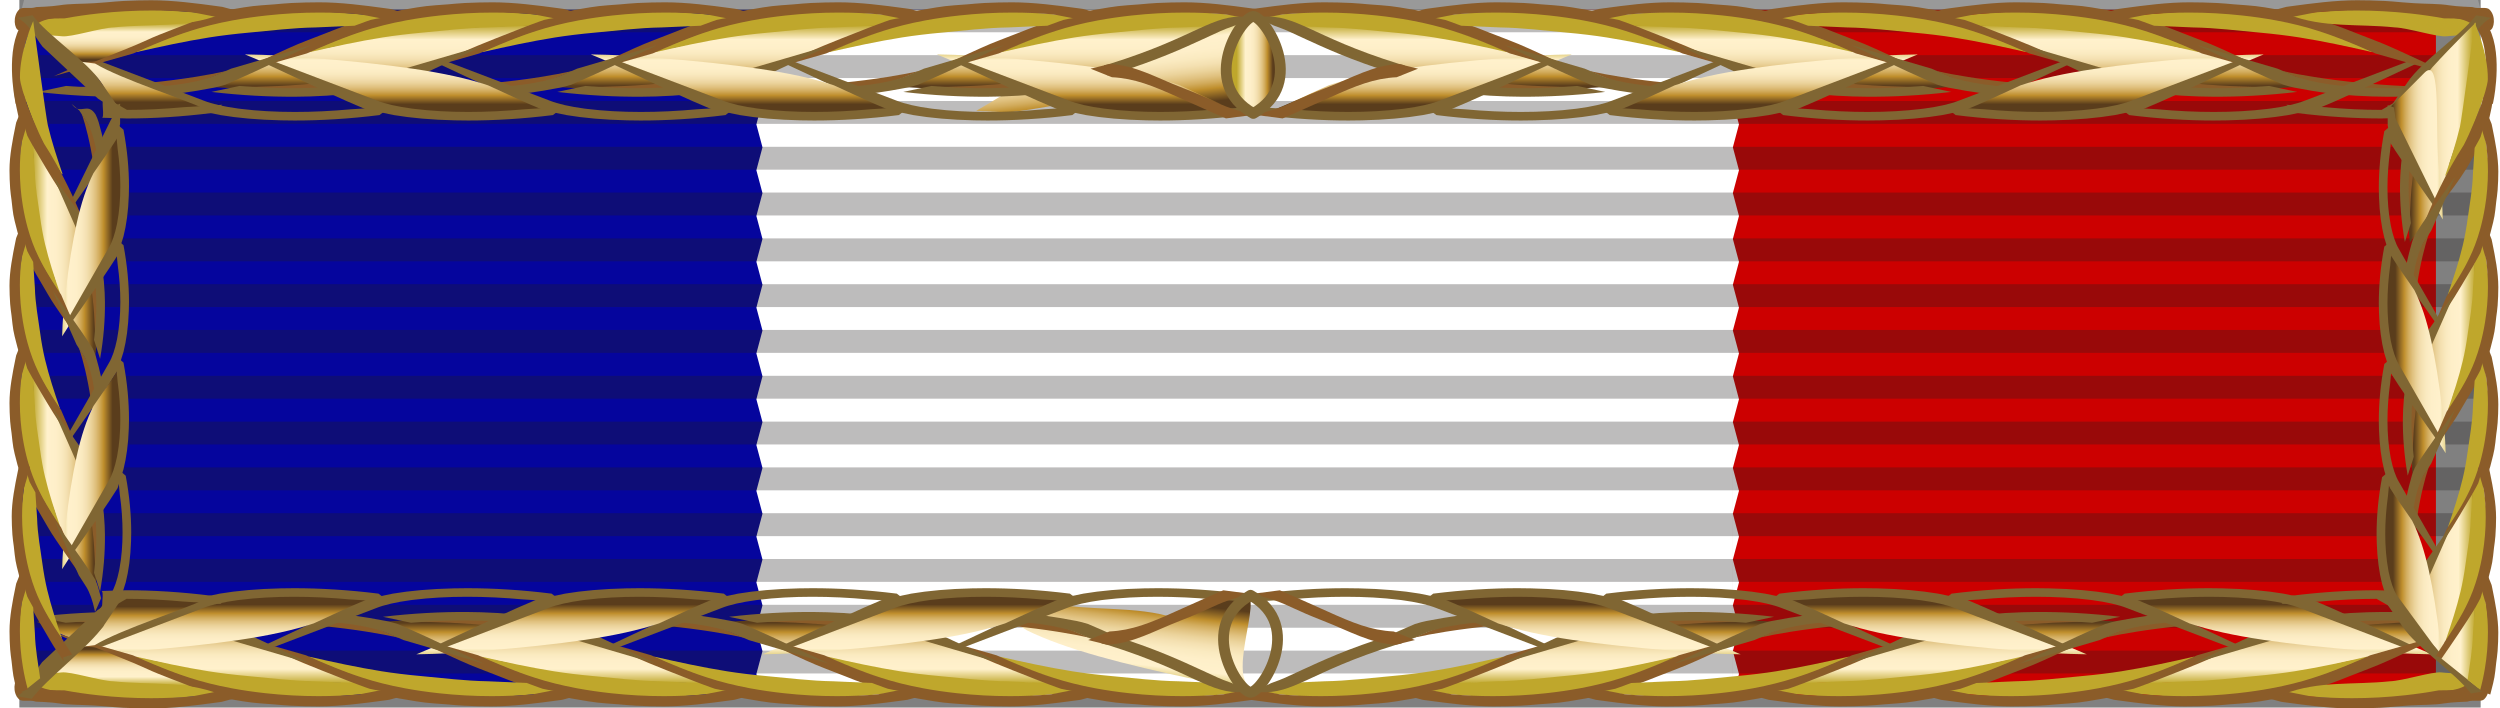 <?xml version="1.0" encoding="UTF-8" standalone="no"?>
<!-- Generator: Adobe Illustrator 12.0.1, SVG Export Plug-In . SVG Version: 6.00 Build 51448)  -->
<svg
   xmlns:dc="http://purl.org/dc/elements/1.1/"
   xmlns:cc="http://creativecommons.org/ns#"
   xmlns:rdf="http://www.w3.org/1999/02/22-rdf-syntax-ns#"
   xmlns:svg="http://www.w3.org/2000/svg"
   xmlns="http://www.w3.org/2000/svg"
   xmlns:xlink="http://www.w3.org/1999/xlink"
   xmlns:sodipodi="http://sodipodi.sourceforge.net/DTD/sodipodi-0.dtd"
   xmlns:inkscape="http://www.inkscape.org/namespaces/inkscape"
   version="1.0"
   width="106"
   height="30"
   viewBox="0 0 113.963 32.761"
   overflow="visible"
   enable-background="new 0 0 113.963 32.761"
   xml:space="preserve"
   id="svg16344"
   sodipodi:version="0.32"
   inkscape:version="0.46"
   sodipodi:docname="Phillipines Presidential Unit Citation.svg"
   inkscape:output_extension="org.inkscape.output.svg.inkscape"
   style="overflow:visible"><rect x="0" y="0" width="113.963" height="32.761" fill="#808080" stroke="none"/><sodipodi:namedview
   inkscape:window-height="874"
   inkscape:window-width="1399"
   inkscape:pageshadow="2"
   inkscape:pageopacity="0.0"
   guidetolerance="10.0"
   gridtolerance="10.0"
   objecttolerance="10.0"
   borderopacity="1.0"
   bordercolor="#666666"
   pagecolor="#ffffff"
   id="base"
   showgrid="false"
   showguides="true"
   inkscape:guide-bbox="true"
   inkscape:zoom="8"
   inkscape:cx="41.10722"
   inkscape:cy="-5.29442"
   inkscape:window-x="33"
   inkscape:window-y="0"
   inkscape:current-layer="g12543" /><defs
   id="defs19855"><linearGradient
   gradientTransform="matrix(-1,0,0,1,-124.123,-2)"
   y2="4.139"
   x2="-142.033"
   y1="1.32"
   x1="-142.033"
   gradientUnits="userSpaceOnUse"
   id="linearGradient5388">
				<stop
   id="stop5390"
   style="stop-color:#BFA72C"
   offset="0" />
				<stop
   id="stop5392"
   style="stop-color:#FFF1CC"
   offset="0.242" />
				<stop
   id="stop5394"
   style="stop-color:#FEEFC9"
   offset="0.381" />
				<stop
   id="stop5396"
   style="stop-color:#FAEAC0"
   offset="0.478" />
				<stop
   id="stop5398"
   style="stop-color:#F4E0B1"
   offset="0.561" />
				<stop
   id="stop5400"
   style="stop-color:#EBD39B"
   offset="0.636" />
				<stop
   id="stop5402"
   style="stop-color:#E0C17F"
   offset="0.707" />
				<stop
   id="stop5404"
   style="stop-color:#D2AC5D"
   offset="0.774" />
				<stop
   id="stop5406"
   style="stop-color:#C29334"
   offset="0.837" />
				<stop
   id="stop5408"
   style="stop-color:#BF8E2C"
   offset="0.837" />
				<stop
   id="stop5410"
   style="stop-color:#5A3D1C"
   offset="1" />
			</linearGradient><linearGradient
   id="linearGradient5362"
   gradientUnits="userSpaceOnUse"
   x1="-142.033"
   y1="1.32"
   x2="-142.033"
   y2="4.139"
   gradientTransform="matrix(-1,0,0,1,-124.123,-2)">
				<stop
   offset="0"
   style="stop-color:#BFA72C"
   id="stop5364" />
				<stop
   offset="0.242"
   style="stop-color:#FFF1CC"
   id="stop5366" />
				<stop
   offset="0.381"
   style="stop-color:#FEEFC9"
   id="stop5368" />
				<stop
   offset="0.478"
   style="stop-color:#FAEAC0"
   id="stop5370" />
				<stop
   offset="0.561"
   style="stop-color:#F4E0B1"
   id="stop5372" />
				<stop
   offset="0.636"
   style="stop-color:#EBD39B"
   id="stop5374" />
				<stop
   offset="0.707"
   style="stop-color:#E0C17F"
   id="stop5376" />
				<stop
   offset="0.774"
   style="stop-color:#D2AC5D"
   id="stop5378" />
				<stop
   offset="0.837"
   style="stop-color:#C29334"
   id="stop5380" />
				<stop
   offset="0.837"
   style="stop-color:#BF8E2C"
   id="stop5382" />
				<stop
   offset="1"
   style="stop-color:#5A3D1C"
   id="stop5384" />
			</linearGradient><linearGradient
   gradientTransform="matrix(-1,0,0,1,-124.123,-2)"
   y2="4.139"
   x2="-142.033"
   y1="1.32"
   x1="-142.033"
   gradientUnits="userSpaceOnUse"
   id="linearGradient5336">
				<stop
   id="stop5338"
   style="stop-color:#BFA72C"
   offset="0" />
				<stop
   id="stop5340"
   style="stop-color:#FFF1CC"
   offset="0.242" />
				<stop
   id="stop5342"
   style="stop-color:#FEEFC9"
   offset="0.381" />
				<stop
   id="stop5344"
   style="stop-color:#FAEAC0"
   offset="0.478" />
				<stop
   id="stop5346"
   style="stop-color:#F4E0B1"
   offset="0.561" />
				<stop
   id="stop5348"
   style="stop-color:#EBD39B"
   offset="0.636" />
				<stop
   id="stop5350"
   style="stop-color:#E0C17F"
   offset="0.707" />
				<stop
   id="stop5352"
   style="stop-color:#D2AC5D"
   offset="0.774" />
				<stop
   id="stop5354"
   style="stop-color:#C29334"
   offset="0.837" />
				<stop
   id="stop5356"
   style="stop-color:#BF8E2C"
   offset="0.837" />
				<stop
   id="stop5358"
   style="stop-color:#5A3D1C"
   offset="1" />
			</linearGradient><linearGradient
   id="linearGradient5310"
   gradientUnits="userSpaceOnUse"
   x1="-142.033"
   y1="1.32"
   x2="-142.033"
   y2="4.139"
   gradientTransform="matrix(-1,0,0,1,-124.123,-2)">
				<stop
   offset="0"
   style="stop-color:#BFA72C"
   id="stop5312" />
				<stop
   offset="0.242"
   style="stop-color:#FFF1CC"
   id="stop5314" />
				<stop
   offset="0.381"
   style="stop-color:#FEEFC9"
   id="stop5316" />
				<stop
   offset="0.478"
   style="stop-color:#FAEAC0"
   id="stop5318" />
				<stop
   offset="0.561"
   style="stop-color:#F4E0B1"
   id="stop5320" />
				<stop
   offset="0.636"
   style="stop-color:#EBD39B"
   id="stop5322" />
				<stop
   offset="0.707"
   style="stop-color:#E0C17F"
   id="stop5324" />
				<stop
   offset="0.774"
   style="stop-color:#D2AC5D"
   id="stop5326" />
				<stop
   offset="0.837"
   style="stop-color:#C29334"
   id="stop5328" />
				<stop
   offset="0.837"
   style="stop-color:#BF8E2C"
   id="stop5330" />
				<stop
   offset="1"
   style="stop-color:#5A3D1C"
   id="stop5332" />
			</linearGradient><linearGradient
   gradientTransform="matrix(-1,0,0,1,-124.123,-2)"
   y2="4.139"
   x2="-142.033"
   y1="1.32"
   x1="-142.033"
   gradientUnits="userSpaceOnUse"
   id="linearGradient5284">
				<stop
   id="stop5286"
   style="stop-color:#BFA72C"
   offset="0" />
				<stop
   id="stop5288"
   style="stop-color:#FFF1CC"
   offset="0.242" />
				<stop
   id="stop5290"
   style="stop-color:#FEEFC9"
   offset="0.381" />
				<stop
   id="stop5292"
   style="stop-color:#FAEAC0"
   offset="0.478" />
				<stop
   id="stop5294"
   style="stop-color:#F4E0B1"
   offset="0.561" />
				<stop
   id="stop5296"
   style="stop-color:#EBD39B"
   offset="0.636" />
				<stop
   id="stop5298"
   style="stop-color:#E0C17F"
   offset="0.707" />
				<stop
   id="stop5300"
   style="stop-color:#D2AC5D"
   offset="0.774" />
				<stop
   id="stop5302"
   style="stop-color:#C29334"
   offset="0.837" />
				<stop
   id="stop5304"
   style="stop-color:#BF8E2C"
   offset="0.837" />
				<stop
   id="stop5306"
   style="stop-color:#5A3D1C"
   offset="1" />
			</linearGradient><linearGradient
   id="linearGradient5258"
   gradientUnits="userSpaceOnUse"
   x1="-142.033"
   y1="1.32"
   x2="-142.033"
   y2="4.139"
   gradientTransform="matrix(-1,0,0,1,-124.123,-2)">
				<stop
   offset="0"
   style="stop-color:#BFA72C"
   id="stop5260" />
				<stop
   offset="0.242"
   style="stop-color:#FFF1CC"
   id="stop5262" />
				<stop
   offset="0.381"
   style="stop-color:#FEEFC9"
   id="stop5264" />
				<stop
   offset="0.478"
   style="stop-color:#FAEAC0"
   id="stop5266" />
				<stop
   offset="0.561"
   style="stop-color:#F4E0B1"
   id="stop5268" />
				<stop
   offset="0.636"
   style="stop-color:#EBD39B"
   id="stop5270" />
				<stop
   offset="0.707"
   style="stop-color:#E0C17F"
   id="stop5272" />
				<stop
   offset="0.774"
   style="stop-color:#D2AC5D"
   id="stop5274" />
				<stop
   offset="0.837"
   style="stop-color:#C29334"
   id="stop5276" />
				<stop
   offset="0.837"
   style="stop-color:#BF8E2C"
   id="stop5278" />
				<stop
   offset="1"
   style="stop-color:#5A3D1C"
   id="stop5280" />
			</linearGradient><linearGradient
   gradientTransform="matrix(-1,0,0,1,-124.123,-2)"
   y2="4.139"
   x2="-142.033"
   y1="1.32"
   x1="-142.033"
   gradientUnits="userSpaceOnUse"
   id="linearGradient5232">
				<stop
   id="stop5234"
   style="stop-color:#BFA72C"
   offset="0" />
				<stop
   id="stop5236"
   style="stop-color:#FFF1CC"
   offset="0.242" />
				<stop
   id="stop5238"
   style="stop-color:#FEEFC9"
   offset="0.381" />
				<stop
   id="stop5240"
   style="stop-color:#FAEAC0"
   offset="0.478" />
				<stop
   id="stop5242"
   style="stop-color:#F4E0B1"
   offset="0.561" />
				<stop
   id="stop5244"
   style="stop-color:#EBD39B"
   offset="0.636" />
				<stop
   id="stop5246"
   style="stop-color:#E0C17F"
   offset="0.707" />
				<stop
   id="stop5248"
   style="stop-color:#D2AC5D"
   offset="0.774" />
				<stop
   id="stop5250"
   style="stop-color:#C29334"
   offset="0.837" />
				<stop
   id="stop5252"
   style="stop-color:#BF8E2C"
   offset="0.837" />
				<stop
   id="stop5254"
   style="stop-color:#5A3D1C"
   offset="1" />
			</linearGradient><linearGradient
   id="linearGradient5206"
   gradientUnits="userSpaceOnUse"
   x1="-142.033"
   y1="1.32"
   x2="-142.033"
   y2="4.139"
   gradientTransform="matrix(-1,0,0,1,-124.123,-2)">
				<stop
   offset="0"
   style="stop-color:#BFA72C"
   id="stop5208" />
				<stop
   offset="0.242"
   style="stop-color:#FFF1CC"
   id="stop5210" />
				<stop
   offset="0.381"
   style="stop-color:#FEEFC9"
   id="stop5212" />
				<stop
   offset="0.478"
   style="stop-color:#FAEAC0"
   id="stop5214" />
				<stop
   offset="0.561"
   style="stop-color:#F4E0B1"
   id="stop5216" />
				<stop
   offset="0.636"
   style="stop-color:#EBD39B"
   id="stop5218" />
				<stop
   offset="0.707"
   style="stop-color:#E0C17F"
   id="stop5220" />
				<stop
   offset="0.774"
   style="stop-color:#D2AC5D"
   id="stop5222" />
				<stop
   offset="0.837"
   style="stop-color:#C29334"
   id="stop5224" />
				<stop
   offset="0.837"
   style="stop-color:#BF8E2C"
   id="stop5226" />
				<stop
   offset="1"
   style="stop-color:#5A3D1C"
   id="stop5228" />
			</linearGradient><linearGradient
   gradientTransform="matrix(-1,0,0,1,-124.123,-2)"
   y2="4.139"
   x2="-142.033"
   y1="1.32"
   x1="-142.033"
   gradientUnits="userSpaceOnUse"
   id="linearGradient5180">
				<stop
   id="stop5182"
   style="stop-color:#BFA72C"
   offset="0" />
				<stop
   id="stop5184"
   style="stop-color:#FFF1CC"
   offset="0.242" />
				<stop
   id="stop5186"
   style="stop-color:#FEEFC9"
   offset="0.381" />
				<stop
   id="stop5188"
   style="stop-color:#FAEAC0"
   offset="0.478" />
				<stop
   id="stop5190"
   style="stop-color:#F4E0B1"
   offset="0.561" />
				<stop
   id="stop5192"
   style="stop-color:#EBD39B"
   offset="0.636" />
				<stop
   id="stop5194"
   style="stop-color:#E0C17F"
   offset="0.707" />
				<stop
   id="stop5196"
   style="stop-color:#D2AC5D"
   offset="0.774" />
				<stop
   id="stop5198"
   style="stop-color:#C29334"
   offset="0.837" />
				<stop
   id="stop5200"
   style="stop-color:#BF8E2C"
   offset="0.837" />
				<stop
   id="stop5202"
   style="stop-color:#5A3D1C"
   offset="1" />
			</linearGradient><linearGradient
   id="linearGradient5154"
   gradientUnits="userSpaceOnUse"
   x1="-142.033"
   y1="1.32"
   x2="-142.033"
   y2="4.139"
   gradientTransform="matrix(-1,0,0,1,-124.123,-2)">
				<stop
   offset="0"
   style="stop-color:#BFA72C"
   id="stop5156" />
				<stop
   offset="0.242"
   style="stop-color:#FFF1CC"
   id="stop5158" />
				<stop
   offset="0.381"
   style="stop-color:#FEEFC9"
   id="stop5160" />
				<stop
   offset="0.478"
   style="stop-color:#FAEAC0"
   id="stop5162" />
				<stop
   offset="0.561"
   style="stop-color:#F4E0B1"
   id="stop5164" />
				<stop
   offset="0.636"
   style="stop-color:#EBD39B"
   id="stop5166" />
				<stop
   offset="0.707"
   style="stop-color:#E0C17F"
   id="stop5168" />
				<stop
   offset="0.774"
   style="stop-color:#D2AC5D"
   id="stop5170" />
				<stop
   offset="0.837"
   style="stop-color:#C29334"
   id="stop5172" />
				<stop
   offset="0.837"
   style="stop-color:#BF8E2C"
   id="stop5174" />
				<stop
   offset="1"
   style="stop-color:#5A3D1C"
   id="stop5176" />
			</linearGradient><linearGradient
   gradientTransform="matrix(-1,0,0,1,-124.123,-2)"
   y2="4.139"
   x2="-142.033"
   y1="1.32"
   x1="-142.033"
   gradientUnits="userSpaceOnUse"
   id="linearGradient5128">
				<stop
   id="stop5130"
   style="stop-color:#BFA72C"
   offset="0" />
				<stop
   id="stop5132"
   style="stop-color:#FFF1CC"
   offset="0.242" />
				<stop
   id="stop5134"
   style="stop-color:#FEEFC9"
   offset="0.381" />
				<stop
   id="stop5136"
   style="stop-color:#FAEAC0"
   offset="0.478" />
				<stop
   id="stop5138"
   style="stop-color:#F4E0B1"
   offset="0.561" />
				<stop
   id="stop5140"
   style="stop-color:#EBD39B"
   offset="0.636" />
				<stop
   id="stop5142"
   style="stop-color:#E0C17F"
   offset="0.707" />
				<stop
   id="stop5144"
   style="stop-color:#D2AC5D"
   offset="0.774" />
				<stop
   id="stop5146"
   style="stop-color:#C29334"
   offset="0.837" />
				<stop
   id="stop5148"
   style="stop-color:#BF8E2C"
   offset="0.837" />
				<stop
   id="stop5150"
   style="stop-color:#5A3D1C"
   offset="1" />
			</linearGradient><linearGradient
   id="linearGradient5102"
   gradientUnits="userSpaceOnUse"
   x1="-142.033"
   y1="1.32"
   x2="-142.033"
   y2="4.139"
   gradientTransform="matrix(-1,0,0,1,-124.123,-2)">
				<stop
   offset="0"
   style="stop-color:#BFA72C"
   id="stop5104" />
				<stop
   offset="0.242"
   style="stop-color:#FFF1CC"
   id="stop5106" />
				<stop
   offset="0.381"
   style="stop-color:#FEEFC9"
   id="stop5108" />
				<stop
   offset="0.478"
   style="stop-color:#FAEAC0"
   id="stop5110" />
				<stop
   offset="0.561"
   style="stop-color:#F4E0B1"
   id="stop5112" />
				<stop
   offset="0.636"
   style="stop-color:#EBD39B"
   id="stop5114" />
				<stop
   offset="0.707"
   style="stop-color:#E0C17F"
   id="stop5116" />
				<stop
   offset="0.774"
   style="stop-color:#D2AC5D"
   id="stop5118" />
				<stop
   offset="0.837"
   style="stop-color:#C29334"
   id="stop5120" />
				<stop
   offset="0.837"
   style="stop-color:#BF8E2C"
   id="stop5122" />
				<stop
   offset="1"
   style="stop-color:#5A3D1C"
   id="stop5124" />
			</linearGradient><linearGradient
   gradientTransform="matrix(-1,0,0,1,-124.123,-2)"
   y2="4.139"
   x2="-142.033"
   y1="1.32"
   x1="-142.033"
   gradientUnits="userSpaceOnUse"
   id="linearGradient5076">
				<stop
   id="stop5078"
   style="stop-color:#BFA72C"
   offset="0" />
				<stop
   id="stop5080"
   style="stop-color:#FFF1CC"
   offset="0.242" />
				<stop
   id="stop5082"
   style="stop-color:#FEEFC9"
   offset="0.381" />
				<stop
   id="stop5084"
   style="stop-color:#FAEAC0"
   offset="0.478" />
				<stop
   id="stop5086"
   style="stop-color:#F4E0B1"
   offset="0.561" />
				<stop
   id="stop5088"
   style="stop-color:#EBD39B"
   offset="0.636" />
				<stop
   id="stop5090"
   style="stop-color:#E0C17F"
   offset="0.707" />
				<stop
   id="stop5092"
   style="stop-color:#D2AC5D"
   offset="0.774" />
				<stop
   id="stop5094"
   style="stop-color:#C29334"
   offset="0.837" />
				<stop
   id="stop5096"
   style="stop-color:#BF8E2C"
   offset="0.848" />
				<stop
   id="stop5098"
   style="stop-color:#5A3D1C"
   offset="1" />
			</linearGradient><linearGradient
   id="linearGradient5050"
   gradientUnits="userSpaceOnUse"
   x1="-142.033"
   y1="1.32"
   x2="-142.033"
   y2="4.139"
   gradientTransform="matrix(-1,0,0,1,-124.123,-2)">
				<stop
   offset="0"
   style="stop-color:#BFA72C"
   id="stop5052" />
				<stop
   offset="0.242"
   style="stop-color:#FFF1CC"
   id="stop5054" />
				<stop
   offset="0.381"
   style="stop-color:#FEEFC9"
   id="stop5056" />
				<stop
   offset="0.478"
   style="stop-color:#FAEAC0"
   id="stop5058" />
				<stop
   offset="0.561"
   style="stop-color:#F4E0B1"
   id="stop5060" />
				<stop
   offset="0.636"
   style="stop-color:#EBD39B"
   id="stop5062" />
				<stop
   offset="0.707"
   style="stop-color:#E0C17F"
   id="stop5064" />
				<stop
   offset="0.774"
   style="stop-color:#D2AC5D"
   id="stop5066" />
				<stop
   offset="0.837"
   style="stop-color:#C29334"
   id="stop5068" />
				<stop
   offset="0.848"
   style="stop-color:#BF8E2C"
   id="stop5070" />
				<stop
   offset="1"
   style="stop-color:#5A3D1C"
   id="stop5072" />
			</linearGradient><linearGradient
   gradientTransform="matrix(-1,0,0,1,-124.123,-2)"
   y2="4.139"
   x2="-142.033"
   y1="1.32"
   x1="-142.033"
   gradientUnits="userSpaceOnUse"
   id="linearGradient5024">
				<stop
   id="stop5026"
   style="stop-color:#BFA72C"
   offset="0" />
				<stop
   id="stop5028"
   style="stop-color:#FFF1CC"
   offset="0.242" />
				<stop
   id="stop5030"
   style="stop-color:#FEEFC9"
   offset="0.381" />
				<stop
   id="stop5032"
   style="stop-color:#FAEAC0"
   offset="0.478" />
				<stop
   id="stop5034"
   style="stop-color:#F4E0B1"
   offset="0.561" />
				<stop
   id="stop5036"
   style="stop-color:#EBD39B"
   offset="0.636" />
				<stop
   id="stop5038"
   style="stop-color:#E0C17F"
   offset="0.707" />
				<stop
   id="stop5040"
   style="stop-color:#D2AC5D"
   offset="0.774" />
				<stop
   id="stop5042"
   style="stop-color:#C29334"
   offset="0.837" />
				<stop
   id="stop5044"
   style="stop-color:#BF8E2C"
   offset="0.848" />
				<stop
   id="stop5046"
   style="stop-color:#5A3D1C"
   offset="1" />
			</linearGradient><linearGradient
   id="linearGradient4998"
   gradientUnits="userSpaceOnUse"
   x1="-142.033"
   y1="1.32"
   x2="-142.033"
   y2="4.139"
   gradientTransform="matrix(-1,0,0,1,-124.123,-2)">
				<stop
   offset="0"
   style="stop-color:#BFA72C"
   id="stop5000" />
				<stop
   offset="0.242"
   style="stop-color:#FFF1CC"
   id="stop5002" />
				<stop
   offset="0.381"
   style="stop-color:#FEEFC9"
   id="stop5004" />
				<stop
   offset="0.478"
   style="stop-color:#FAEAC0"
   id="stop5006" />
				<stop
   offset="0.561"
   style="stop-color:#F4E0B1"
   id="stop5008" />
				<stop
   offset="0.636"
   style="stop-color:#EBD39B"
   id="stop5010" />
				<stop
   offset="0.707"
   style="stop-color:#E0C17F"
   id="stop5012" />
				<stop
   offset="0.774"
   style="stop-color:#D2AC5D"
   id="stop5014" />
				<stop
   offset="0.837"
   style="stop-color:#C29334"
   id="stop5016" />
				<stop
   offset="0.848"
   style="stop-color:#BF8E2C"
   id="stop5018" />
				<stop
   offset="1"
   style="stop-color:#5A3D1C"
   id="stop5020" />
			</linearGradient><linearGradient
   gradientTransform="matrix(-1,0,0,1,-124.123,-2)"
   y2="4.139"
   x2="-142.033"
   y1="1.32"
   x1="-142.033"
   gradientUnits="userSpaceOnUse"
   id="linearGradient4972">
				<stop
   id="stop4974"
   style="stop-color:#BFA72C"
   offset="0" />
				<stop
   id="stop4976"
   style="stop-color:#FFF1CC"
   offset="0.242" />
				<stop
   id="stop4978"
   style="stop-color:#FEEFC9"
   offset="0.381" />
				<stop
   id="stop4980"
   style="stop-color:#FAEAC0"
   offset="0.478" />
				<stop
   id="stop4982"
   style="stop-color:#F4E0B1"
   offset="0.561" />
				<stop
   id="stop4984"
   style="stop-color:#EBD39B"
   offset="0.636" />
				<stop
   id="stop4986"
   style="stop-color:#E0C17F"
   offset="0.707" />
				<stop
   id="stop4988"
   style="stop-color:#D2AC5D"
   offset="0.774" />
				<stop
   id="stop4990"
   style="stop-color:#C29334"
   offset="0.837" />
				<stop
   id="stop4992"
   style="stop-color:#BF8E2C"
   offset="0.848" />
				<stop
   id="stop4994"
   style="stop-color:#5A3D1C"
   offset="1" />
			</linearGradient><linearGradient
   id="linearGradient4946"
   gradientUnits="userSpaceOnUse"
   x1="-142.033"
   y1="1.32"
   x2="-142.033"
   y2="4.139"
   gradientTransform="matrix(-1,0,0,1,-124.123,-2)">
				<stop
   offset="0"
   style="stop-color:#BFA72C"
   id="stop4948" />
				<stop
   offset="0.242"
   style="stop-color:#FFF1CC"
   id="stop4950" />
				<stop
   offset="0.381"
   style="stop-color:#FEEFC9"
   id="stop4952" />
				<stop
   offset="0.478"
   style="stop-color:#FAEAC0"
   id="stop4954" />
				<stop
   offset="0.561"
   style="stop-color:#F4E0B1"
   id="stop4956" />
				<stop
   offset="0.636"
   style="stop-color:#EBD39B"
   id="stop4958" />
				<stop
   offset="0.707"
   style="stop-color:#E0C17F"
   id="stop4960" />
				<stop
   offset="0.774"
   style="stop-color:#D2AC5D"
   id="stop4962" />
				<stop
   offset="0.837"
   style="stop-color:#C29334"
   id="stop4964" />
				<stop
   offset="0.848"
   style="stop-color:#BF8E2C"
   id="stop4966" />
				<stop
   offset="1"
   style="stop-color:#5A3D1C"
   id="stop4968" />
			</linearGradient><linearGradient
   gradientTransform="matrix(-1,0,0,1,-124.123,-2)"
   y2="4.139"
   x2="-142.033"
   y1="1.32"
   x1="-142.033"
   gradientUnits="userSpaceOnUse"
   id="linearGradient4920">
				<stop
   id="stop4922"
   style="stop-color:#BFA72C"
   offset="0" />
				<stop
   id="stop4924"
   style="stop-color:#FFF1CC"
   offset="0.242" />
				<stop
   id="stop4926"
   style="stop-color:#FEEFC9"
   offset="0.381" />
				<stop
   id="stop4928"
   style="stop-color:#FAEAC0"
   offset="0.478" />
				<stop
   id="stop4930"
   style="stop-color:#F4E0B1"
   offset="0.561" />
				<stop
   id="stop4932"
   style="stop-color:#EBD39B"
   offset="0.636" />
				<stop
   id="stop4934"
   style="stop-color:#E0C17F"
   offset="0.707" />
				<stop
   id="stop4936"
   style="stop-color:#D2AC5D"
   offset="0.774" />
				<stop
   id="stop4938"
   style="stop-color:#C29334"
   offset="0.837" />
				<stop
   id="stop4940"
   style="stop-color:#BF8E2C"
   offset="0.848" />
				<stop
   id="stop4942"
   style="stop-color:#5A3D1C"
   offset="1" />
			</linearGradient><linearGradient
   id="linearGradient4814"
   gradientUnits="userSpaceOnUse"
   x1="-145.004"
   y1="2.274"
   x2="-145.004"
   y2="4.977"
   gradientTransform="matrix(-1,0,0,1,-137.963,-4.898)">
				<stop
   offset="0"
   style="stop-color:#BFA72C"
   id="stop4816" />
				<stop
   offset="0.242"
   style="stop-color:#FFF1CC"
   id="stop4818" />
				<stop
   offset="0.375"
   style="stop-color:#FEEFC9"
   id="stop4820" />
				<stop
   offset="0.478"
   style="stop-color:#FAEAC0"
   id="stop4822" />
				<stop
   offset="0.561"
   style="stop-color:#F4E0B1"
   id="stop4824" />
				<stop
   offset="0.636"
   style="stop-color:#EBD39B"
   id="stop4826" />
				<stop
   offset="0.707"
   style="stop-color:#E0C17F"
   id="stop4828" />
				<stop
   offset="0.774"
   style="stop-color:#D2AC5D"
   id="stop4830" />
				<stop
   offset="0.837"
   style="stop-color:#C29334"
   id="stop4832" />
				<stop
   offset="0.848"
   style="stop-color:#BF8E2C"
   id="stop4834" />
				<stop
   offset="1"
   style="stop-color:#5A3D1C"
   id="stop4836" />
			</linearGradient><linearGradient
   gradientTransform="matrix(-1,0,0,1,-137.963,-4.898)"
   y2="4.977"
   x2="-145.004"
   y1="2.274"
   x1="-145.004"
   gradientUnits="userSpaceOnUse"
   id="linearGradient4788">
				<stop
   id="stop4790"
   style="stop-color:#BFA72C"
   offset="0" />
				<stop
   id="stop4792"
   style="stop-color:#FFF1CC"
   offset="0.242" />
				<stop
   id="stop4794"
   style="stop-color:#FEEFC9"
   offset="0.381" />
				<stop
   id="stop4796"
   style="stop-color:#FAEAC0"
   offset="0.478" />
				<stop
   id="stop4798"
   style="stop-color:#F4E0B1"
   offset="0.561" />
				<stop
   id="stop4800"
   style="stop-color:#EBD39B"
   offset="0.636" />
				<stop
   id="stop4802"
   style="stop-color:#E0C17F"
   offset="0.707" />
				<stop
   id="stop4804"
   style="stop-color:#D2AC5D"
   offset="0.774" />
				<stop
   id="stop4806"
   style="stop-color:#C29334"
   offset="0.837" />
				<stop
   id="stop4808"
   style="stop-color:#BF8E2C"
   offset="0.848" />
				<stop
   id="stop4810"
   style="stop-color:#5A3D1C"
   offset="1" />
			</linearGradient><linearGradient
   id="linearGradient4762"
   gradientUnits="userSpaceOnUse"
   x1="-145.004"
   y1="2.274"
   x2="-145.004"
   y2="4.977"
   gradientTransform="matrix(-1,0,0,1,-137.963,-4.898)">
				<stop
   offset="0"
   style="stop-color:#BFA72C"
   id="stop4764" />
				<stop
   offset="0.242"
   style="stop-color:#FFF1CC"
   id="stop4766" />
				<stop
   offset="0.381"
   style="stop-color:#FEEFC9"
   id="stop4768" />
				<stop
   offset="0.478"
   style="stop-color:#FAEAC0"
   id="stop4770" />
				<stop
   offset="0.561"
   style="stop-color:#F4E0B1"
   id="stop4772" />
				<stop
   offset="0.636"
   style="stop-color:#EBD39B"
   id="stop4774" />
				<stop
   offset="0.707"
   style="stop-color:#E0C17F"
   id="stop4776" />
				<stop
   offset="0.774"
   style="stop-color:#D2AC5D"
   id="stop4778" />
				<stop
   offset="0.837"
   style="stop-color:#C29334"
   id="stop4780" />
				<stop
   offset="0.848"
   style="stop-color:#BF8E2C"
   id="stop4782" />
				<stop
   offset="1"
   style="stop-color:#5A3D1C"
   id="stop4784" />
			</linearGradient><linearGradient
   gradientTransform="matrix(-1,0,0,1,-137.963,-4.898)"
   y2="4.977"
   x2="-145.004"
   y1="2.274"
   x1="-145.004"
   gradientUnits="userSpaceOnUse"
   id="linearGradient4736">
				<stop
   id="stop4738"
   style="stop-color:#BFA72C"
   offset="0" />
				<stop
   id="stop4740"
   style="stop-color:#FFF1CC"
   offset="0.242" />
				<stop
   id="stop4742"
   style="stop-color:#FEEFC9"
   offset="0.381" />
				<stop
   id="stop4744"
   style="stop-color:#FAEAC0"
   offset="0.478" />
				<stop
   id="stop4746"
   style="stop-color:#F4E0B1"
   offset="0.561" />
				<stop
   id="stop4748"
   style="stop-color:#EBD39B"
   offset="0.636" />
				<stop
   id="stop4750"
   style="stop-color:#E0C17F"
   offset="0.707" />
				<stop
   id="stop4752"
   style="stop-color:#D2AC5D"
   offset="0.774" />
				<stop
   id="stop4754"
   style="stop-color:#C29334"
   offset="0.837" />
				<stop
   id="stop4756"
   style="stop-color:#BF8E2C"
   offset="0.848" />
				<stop
   id="stop4758"
   style="stop-color:#5A3D1C"
   offset="1" />
			</linearGradient><linearGradient
   id="linearGradient4710"
   gradientUnits="userSpaceOnUse"
   x1="-145.004"
   y1="2.274"
   x2="-145.004"
   y2="4.977"
   gradientTransform="matrix(-1,0,0,1,-137.963,-4.898)">
				<stop
   offset="0"
   style="stop-color:#BFA72C"
   id="stop4712" />
				<stop
   offset="0.242"
   style="stop-color:#FFF1CC"
   id="stop4714" />
				<stop
   offset="0.381"
   style="stop-color:#FEEFC9"
   id="stop4716" />
				<stop
   offset="0.478"
   style="stop-color:#FAEAC0"
   id="stop4718" />
				<stop
   offset="0.561"
   style="stop-color:#F4E0B1"
   id="stop4720" />
				<stop
   offset="0.636"
   style="stop-color:#EBD39B"
   id="stop4722" />
				<stop
   offset="0.707"
   style="stop-color:#E0C17F"
   id="stop4724" />
				<stop
   offset="0.774"
   style="stop-color:#D2AC5D"
   id="stop4726" />
				<stop
   offset="0.837"
   style="stop-color:#C29334"
   id="stop4728" />
				<stop
   offset="0.848"
   style="stop-color:#BF8E2C"
   id="stop4730" />
				<stop
   offset="1"
   style="stop-color:#5A3D1C"
   id="stop4732" />
			</linearGradient><linearGradient
   gradientTransform="matrix(-1,0,0,1,-137.963,-4.898)"
   y2="4.977"
   x2="-145.004"
   y1="2.274"
   x1="-145.004"
   gradientUnits="userSpaceOnUse"
   id="linearGradient4684">
				<stop
   id="stop4686"
   style="stop-color:#BFA72C"
   offset="0" />
				<stop
   id="stop4688"
   style="stop-color:#FFF1CC"
   offset="0.242" />
				<stop
   id="stop4690"
   style="stop-color:#FEEFC9"
   offset="0.381" />
				<stop
   id="stop4692"
   style="stop-color:#FAEAC0"
   offset="0.478" />
				<stop
   id="stop4694"
   style="stop-color:#F4E0B1"
   offset="0.561" />
				<stop
   id="stop4696"
   style="stop-color:#EBD39B"
   offset="0.636" />
				<stop
   id="stop4698"
   style="stop-color:#E0C17F"
   offset="0.707" />
				<stop
   id="stop4700"
   style="stop-color:#D2AC5D"
   offset="0.774" />
				<stop
   id="stop4702"
   style="stop-color:#C29334"
   offset="0.837" />
				<stop
   id="stop4704"
   style="stop-color:#BF8E2C"
   offset="0.848" />
				<stop
   id="stop4706"
   style="stop-color:#5A3D1C"
   offset="1" />
			</linearGradient><linearGradient
   id="linearGradient4658"
   gradientUnits="userSpaceOnUse"
   x1="-145.004"
   y1="2.274"
   x2="-145.004"
   y2="4.977"
   gradientTransform="matrix(-1,0,0,1,-137.963,-4.898)">
				<stop
   offset="0"
   style="stop-color:#BFA72C"
   id="stop4660" />
				<stop
   offset="0.242"
   style="stop-color:#FFF1CC"
   id="stop4662" />
				<stop
   offset="0.381"
   style="stop-color:#FEEFC9"
   id="stop4664" />
				<stop
   offset="0.478"
   style="stop-color:#FAEAC0"
   id="stop4666" />
				<stop
   offset="0.561"
   style="stop-color:#F4E0B1"
   id="stop4668" />
				<stop
   offset="0.636"
   style="stop-color:#EBD39B"
   id="stop4670" />
				<stop
   offset="0.707"
   style="stop-color:#E0C17F"
   id="stop4672" />
				<stop
   offset="0.774"
   style="stop-color:#D2AC5D"
   id="stop4674" />
				<stop
   offset="0.837"
   style="stop-color:#C29334"
   id="stop4676" />
				<stop
   offset="0.848"
   style="stop-color:#BF8E2C"
   id="stop4678" />
				<stop
   offset="1"
   style="stop-color:#5A3D1C"
   id="stop4680" />
			</linearGradient><linearGradient
   gradientTransform="matrix(-1,0,0,1,-137.963,-4.898)"
   y2="4.977"
   x2="-145.004"
   y1="2.274"
   x1="-145.004"
   gradientUnits="userSpaceOnUse"
   id="linearGradient4632">
				<stop
   id="stop4634"
   style="stop-color:#BFA72C"
   offset="0" />
				<stop
   id="stop4636"
   style="stop-color:#FFF1CC"
   offset="0.242" />
				<stop
   id="stop4638"
   style="stop-color:#FEEFC9"
   offset="0.381" />
				<stop
   id="stop4640"
   style="stop-color:#FAEAC0"
   offset="0.478" />
				<stop
   id="stop4642"
   style="stop-color:#F4E0B1"
   offset="0.561" />
				<stop
   id="stop4644"
   style="stop-color:#EBD39B"
   offset="0.636" />
				<stop
   id="stop4646"
   style="stop-color:#E0C17F"
   offset="0.707" />
				<stop
   id="stop4648"
   style="stop-color:#D2AC5D"
   offset="0.774" />
				<stop
   id="stop4650"
   style="stop-color:#C29334"
   offset="0.837" />
				<stop
   id="stop4652"
   style="stop-color:#BF8E2C"
   offset="0.848" />
				<stop
   id="stop4654"
   style="stop-color:#5A3D1C"
   offset="1" />
			</linearGradient><linearGradient
   id="linearGradient4606"
   gradientUnits="userSpaceOnUse"
   x1="-145.004"
   y1="2.274"
   x2="-145.004"
   y2="4.977"
   gradientTransform="matrix(-1,0,0,1,-137.963,-4.898)">
				<stop
   offset="0"
   style="stop-color:#BFA72C"
   id="stop4608" />
				<stop
   offset="0.242"
   style="stop-color:#FFF1CC"
   id="stop4610" />
				<stop
   offset="0.381"
   style="stop-color:#FEEFC9"
   id="stop4612" />
				<stop
   offset="0.478"
   style="stop-color:#FAEAC0"
   id="stop4614" />
				<stop
   offset="0.561"
   style="stop-color:#F4E0B1"
   id="stop4616" />
				<stop
   offset="0.636"
   style="stop-color:#EBD39B"
   id="stop4618" />
				<stop
   offset="0.707"
   style="stop-color:#E0C17F"
   id="stop4620" />
				<stop
   offset="0.774"
   style="stop-color:#D2AC5D"
   id="stop4622" />
				<stop
   offset="0.837"
   style="stop-color:#C29334"
   id="stop4624" />
				<stop
   offset="0.848"
   style="stop-color:#BF8E2C"
   id="stop4626" />
				<stop
   offset="1"
   style="stop-color:#5A3D1C"
   id="stop4628" />
			</linearGradient><linearGradient
   gradientTransform="matrix(-1,0,0,1,-137.963,-4.898)"
   y2="4.977"
   x2="-145.004"
   y1="2.274"
   x1="-145.004"
   gradientUnits="userSpaceOnUse"
   id="linearGradient4580">
				<stop
   id="stop4582"
   style="stop-color:#BFA72C"
   offset="0" />
				<stop
   id="stop4584"
   style="stop-color:#FFF1CC"
   offset="0.242" />
				<stop
   id="stop4586"
   style="stop-color:#FEEFC9"
   offset="0.381" />
				<stop
   id="stop4588"
   style="stop-color:#FAEAC0"
   offset="0.478" />
				<stop
   id="stop4590"
   style="stop-color:#F4E0B1"
   offset="0.561" />
				<stop
   id="stop4592"
   style="stop-color:#EBD39B"
   offset="0.636" />
				<stop
   id="stop4594"
   style="stop-color:#E0C17F"
   offset="0.707" />
				<stop
   id="stop4596"
   style="stop-color:#D2AC5D"
   offset="0.774" />
				<stop
   id="stop4598"
   style="stop-color:#C29334"
   offset="0.837" />
				<stop
   id="stop4600"
   style="stop-color:#BF8E2C"
   offset="0.848" />
				<stop
   id="stop4602"
   style="stop-color:#5A3D1C"
   offset="1" />
			</linearGradient><linearGradient
   id="linearGradient4554"
   gradientUnits="userSpaceOnUse"
   x1="-145.004"
   y1="2.274"
   x2="-145.004"
   y2="4.977"
   gradientTransform="matrix(-1,0,0,1,-137.963,-4.898)">
				<stop
   offset="0"
   style="stop-color:#BFA72C"
   id="stop4556" />
				<stop
   offset="0.242"
   style="stop-color:#FFF1CC"
   id="stop4558" />
				<stop
   offset="0.381"
   style="stop-color:#FEEFC9"
   id="stop4560" />
				<stop
   offset="0.478"
   style="stop-color:#FAEAC0"
   id="stop4562" />
				<stop
   offset="0.561"
   style="stop-color:#F4E0B1"
   id="stop4564" />
				<stop
   offset="0.636"
   style="stop-color:#EBD39B"
   id="stop4566" />
				<stop
   offset="0.707"
   style="stop-color:#E0C17F"
   id="stop4568" />
				<stop
   offset="0.774"
   style="stop-color:#D2AC5D"
   id="stop4570" />
				<stop
   offset="0.837"
   style="stop-color:#C29334"
   id="stop4572" />
				<stop
   offset="0.848"
   style="stop-color:#BF8E2C"
   id="stop4574" />
				<stop
   offset="1"
   style="stop-color:#5A3D1C"
   id="stop4576" />
			</linearGradient><linearGradient
   gradientTransform="matrix(-1,0,0,1,-137.963,-4.898)"
   y2="4.977"
   x2="-145.004"
   y1="2.274"
   x1="-145.004"
   gradientUnits="userSpaceOnUse"
   id="linearGradient4528">
				<stop
   id="stop4530"
   style="stop-color:#BFA72C"
   offset="0" />
				<stop
   id="stop4532"
   style="stop-color:#FFF1CC"
   offset="0.242" />
				<stop
   id="stop4534"
   style="stop-color:#FEEFC9"
   offset="0.381" />
				<stop
   id="stop4536"
   style="stop-color:#FAEAC0"
   offset="0.478" />
				<stop
   id="stop4538"
   style="stop-color:#F4E0B1"
   offset="0.561" />
				<stop
   id="stop4540"
   style="stop-color:#EBD39B"
   offset="0.636" />
				<stop
   id="stop4542"
   style="stop-color:#E0C17F"
   offset="0.707" />
				<stop
   id="stop4544"
   style="stop-color:#D2AC5D"
   offset="0.774" />
				<stop
   id="stop4546"
   style="stop-color:#C29334"
   offset="0.837" />
				<stop
   id="stop4548"
   style="stop-color:#BF8E2C"
   offset="0.848" />
				<stop
   id="stop4550"
   style="stop-color:#5A3D1C"
   offset="1" />
			</linearGradient><linearGradient
   id="linearGradient4502"
   gradientUnits="userSpaceOnUse"
   x1="-145.004"
   y1="2.274"
   x2="-145.004"
   y2="4.977"
   gradientTransform="matrix(-1,0,0,1,-137.963,-4.898)">
				<stop
   offset="0"
   style="stop-color:#BFA72C"
   id="stop4504" />
				<stop
   offset="0.242"
   style="stop-color:#FFF1CC"
   id="stop4506" />
				<stop
   offset="0.381"
   style="stop-color:#FEEFC9"
   id="stop4508" />
				<stop
   offset="0.478"
   style="stop-color:#FAEAC0"
   id="stop4510" />
				<stop
   offset="0.561"
   style="stop-color:#F4E0B1"
   id="stop4512" />
				<stop
   offset="0.636"
   style="stop-color:#EBD39B"
   id="stop4514" />
				<stop
   offset="0.707"
   style="stop-color:#E0C17F"
   id="stop4516" />
				<stop
   offset="0.774"
   style="stop-color:#D2AC5D"
   id="stop4518" />
				<stop
   offset="0.837"
   style="stop-color:#C29334"
   id="stop4520" />
				<stop
   offset="0.848"
   style="stop-color:#BF8E2C"
   id="stop4522" />
				<stop
   offset="1"
   style="stop-color:#5A3D1C"
   id="stop4524" />
			</linearGradient><linearGradient
   gradientTransform="matrix(-1,0,0,1,-137.963,-4.898)"
   y2="4.977"
   x2="-145.004"
   y1="2.274"
   x1="-145.004"
   gradientUnits="userSpaceOnUse"
   id="linearGradient4476">
				<stop
   id="stop4478"
   style="stop-color:#BFA72C"
   offset="0" />
				<stop
   id="stop4480"
   style="stop-color:#FFF1CC"
   offset="0.242" />
				<stop
   id="stop4482"
   style="stop-color:#FEEFC9"
   offset="0.381" />
				<stop
   id="stop4484"
   style="stop-color:#FAEAC0"
   offset="0.478" />
				<stop
   id="stop4486"
   style="stop-color:#F4E0B1"
   offset="0.561" />
				<stop
   id="stop4488"
   style="stop-color:#EBD39B"
   offset="0.636" />
				<stop
   id="stop4490"
   style="stop-color:#E0C17F"
   offset="0.707" />
				<stop
   id="stop4492"
   style="stop-color:#D2AC5D"
   offset="0.774" />
				<stop
   id="stop4494"
   style="stop-color:#C29334"
   offset="0.837" />
				<stop
   id="stop4496"
   style="stop-color:#BF8E2C"
   offset="0.848" />
				<stop
   id="stop4498"
   style="stop-color:#5A3D1C"
   offset="1" />
			</linearGradient><linearGradient
   id="linearGradient4450"
   gradientUnits="userSpaceOnUse"
   x1="-145.004"
   y1="2.274"
   x2="-145.004"
   y2="4.977"
   gradientTransform="matrix(-1,0,0,1,-137.963,-4.898)">
				<stop
   offset="0"
   style="stop-color:#BFA72C"
   id="stop4452" />
				<stop
   offset="0.242"
   style="stop-color:#FFF1CC"
   id="stop4454" />
				<stop
   offset="0.381"
   style="stop-color:#FEEFC9"
   id="stop4456" />
				<stop
   offset="0.478"
   style="stop-color:#FAEAC0"
   id="stop4458" />
				<stop
   offset="0.561"
   style="stop-color:#F4E0B1"
   id="stop4460" />
				<stop
   offset="0.636"
   style="stop-color:#EBD39B"
   id="stop4462" />
				<stop
   offset="0.707"
   style="stop-color:#E0C17F"
   id="stop4464" />
				<stop
   offset="0.774"
   style="stop-color:#D2AC5D"
   id="stop4466" />
				<stop
   offset="0.837"
   style="stop-color:#C29334"
   id="stop4468" />
				<stop
   offset="0.848"
   style="stop-color:#BF8E2C"
   id="stop4470" />
				<stop
   offset="1"
   style="stop-color:#5A3D1C"
   id="stop4472" />
			</linearGradient><linearGradient
   gradientTransform="matrix(-1,0,0,1,-137.963,-4.898)"
   y2="4.977"
   x2="-145.004"
   y1="2.274"
   x1="-145.004"
   gradientUnits="userSpaceOnUse"
   id="linearGradient4424">
				<stop
   id="stop4426"
   style="stop-color:#BFA72C"
   offset="0" />
				<stop
   id="stop4428"
   style="stop-color:#FFF1CC"
   offset="0.242" />
				<stop
   id="stop4430"
   style="stop-color:#FEEFC9"
   offset="0.381" />
				<stop
   id="stop4432"
   style="stop-color:#FAEAC0"
   offset="0.478" />
				<stop
   id="stop4434"
   style="stop-color:#F4E0B1"
   offset="0.561" />
				<stop
   id="stop4436"
   style="stop-color:#EBD39B"
   offset="0.636" />
				<stop
   id="stop4438"
   style="stop-color:#E0C17F"
   offset="0.707" />
				<stop
   id="stop4440"
   style="stop-color:#D2AC5D"
   offset="0.774" />
				<stop
   id="stop4442"
   style="stop-color:#C29334"
   offset="0.837" />
				<stop
   id="stop4444"
   style="stop-color:#BF8E2C"
   offset="0.848" />
				<stop
   id="stop4446"
   style="stop-color:#5A3D1C"
   offset="1" />
			</linearGradient><linearGradient
   id="linearGradient4398"
   gradientUnits="userSpaceOnUse"
   x1="-145.004"
   y1="2.274"
   x2="-145.004"
   y2="4.977"
   gradientTransform="matrix(-1,0,0,1,-137.963,-4.898)">
				<stop
   offset="0"
   style="stop-color:#BFA72C"
   id="stop4400" />
				<stop
   offset="0.242"
   style="stop-color:#FFF1CC"
   id="stop4402" />
				<stop
   offset="0.381"
   style="stop-color:#FEEFC9"
   id="stop4404" />
				<stop
   offset="0.478"
   style="stop-color:#FAEAC0"
   id="stop4406" />
				<stop
   offset="0.561"
   style="stop-color:#F4E0B1"
   id="stop4408" />
				<stop
   offset="0.636"
   style="stop-color:#EBD39B"
   id="stop4410" />
				<stop
   offset="0.707"
   style="stop-color:#E0C17F"
   id="stop4412" />
				<stop
   offset="0.774"
   style="stop-color:#D2AC5D"
   id="stop4414" />
				<stop
   offset="0.837"
   style="stop-color:#C29334"
   id="stop4416" />
				<stop
   offset="0.848"
   style="stop-color:#BF8E2C"
   id="stop4418" />
				<stop
   offset="1"
   style="stop-color:#5A3D1C"
   id="stop4420" />
			</linearGradient><linearGradient
   gradientTransform="matrix(-1,0,0,1,-137.963,-4.898)"
   y2="4.977"
   x2="-145.004"
   y1="2.274"
   x1="-145.004"
   gradientUnits="userSpaceOnUse"
   id="linearGradient4372">
				<stop
   id="stop4374"
   style="stop-color:#BFA72C"
   offset="0" />
				<stop
   id="stop4376"
   style="stop-color:#FFF1CC"
   offset="0.242" />
				<stop
   id="stop4378"
   style="stop-color:#FEEFC9"
   offset="0.381" />
				<stop
   id="stop4380"
   style="stop-color:#FAEAC0"
   offset="0.478" />
				<stop
   id="stop4382"
   style="stop-color:#F4E0B1"
   offset="0.561" />
				<stop
   id="stop4384"
   style="stop-color:#EBD39B"
   offset="0.636" />
				<stop
   id="stop4386"
   style="stop-color:#E0C17F"
   offset="0.707" />
				<stop
   id="stop4388"
   style="stop-color:#D2AC5D"
   offset="0.774" />
				<stop
   id="stop4390"
   style="stop-color:#C29334"
   offset="0.837" />
				<stop
   id="stop4392"
   style="stop-color:#BF8E2C"
   offset="0.848" />
				<stop
   id="stop4394"
   style="stop-color:#5A3D1C"
   offset="1" />
			</linearGradient><linearGradient
   id="linearGradient4346"
   gradientUnits="userSpaceOnUse"
   x1="-145.004"
   y1="2.274"
   x2="-145.004"
   y2="4.977"
   gradientTransform="matrix(-1,0,0,1,-137.963,-4.898)">
				<stop
   offset="0"
   style="stop-color:#BFA72C"
   id="stop4348" />
				<stop
   offset="0.242"
   style="stop-color:#FFF1CC"
   id="stop4350" />
				<stop
   offset="0.381"
   style="stop-color:#FEEFC9"
   id="stop4352" />
				<stop
   offset="0.478"
   style="stop-color:#FAEAC0"
   id="stop4354" />
				<stop
   offset="0.561"
   style="stop-color:#F4E0B1"
   id="stop4356" />
				<stop
   offset="0.636"
   style="stop-color:#EBD39B"
   id="stop4358" />
				<stop
   offset="0.707"
   style="stop-color:#E0C17F"
   id="stop4360" />
				<stop
   offset="0.774"
   style="stop-color:#D2AC5D"
   id="stop4362" />
				<stop
   offset="0.837"
   style="stop-color:#C29334"
   id="stop4364" />
				<stop
   offset="0.848"
   style="stop-color:#BF8E2C"
   id="stop4366" />
				<stop
   offset="1"
   style="stop-color:#5A3D1C"
   id="stop4368" />
			</linearGradient><linearGradient
   gradientTransform="matrix(-1,0,0,1,-137.963,-4.898)"
   y2="4.977"
   x2="-145.004"
   y1="2.274"
   x1="-145.004"
   gradientUnits="userSpaceOnUse"
   id="linearGradient4320">
				<stop
   id="stop4322"
   style="stop-color:#BFA72C"
   offset="0" />
				<stop
   id="stop4324"
   style="stop-color:#FFF1CC"
   offset="0.242" />
				<stop
   id="stop4326"
   style="stop-color:#FEEFC9"
   offset="0.381" />
				<stop
   id="stop4328"
   style="stop-color:#FAEAC0"
   offset="0.478" />
				<stop
   id="stop4330"
   style="stop-color:#F4E0B1"
   offset="0.561" />
				<stop
   id="stop4332"
   style="stop-color:#EBD39B"
   offset="0.636" />
				<stop
   id="stop4334"
   style="stop-color:#E0C17F"
   offset="0.707" />
				<stop
   id="stop4336"
   style="stop-color:#D2AC5D"
   offset="0.774" />
				<stop
   id="stop4338"
   style="stop-color:#C29334"
   offset="0.837" />
				<stop
   id="stop4340"
   style="stop-color:#BF8E2C"
   offset="0.848" />
				<stop
   id="stop4342"
   style="stop-color:#5A3D1C"
   offset="1" />
			</linearGradient><linearGradient
   id="linearGradient4294"
   gradientUnits="userSpaceOnUse"
   x1="-145.004"
   y1="2.274"
   x2="-145.004"
   y2="4.977"
   gradientTransform="matrix(-1,0,0,1,-137.963,-4.898)">
				<stop
   offset="0"
   style="stop-color:#BFA72C"
   id="stop4296" />
				<stop
   offset="0.242"
   style="stop-color:#FFF1CC"
   id="stop4298" />
				<stop
   offset="0.381"
   style="stop-color:#FEEFC9"
   id="stop4300" />
				<stop
   offset="0.478"
   style="stop-color:#FAEAC0"
   id="stop4302" />
				<stop
   offset="0.561"
   style="stop-color:#F4E0B1"
   id="stop4304" />
				<stop
   offset="0.636"
   style="stop-color:#EBD39B"
   id="stop4306" />
				<stop
   offset="0.707"
   style="stop-color:#E0C17F"
   id="stop4308" />
				<stop
   offset="0.774"
   style="stop-color:#D2AC5D"
   id="stop4310" />
				<stop
   offset="0.837"
   style="stop-color:#C29334"
   id="stop4312" />
				<stop
   offset="0.848"
   style="stop-color:#BF8E2C"
   id="stop4314" />
				<stop
   offset="1"
   style="stop-color:#5A3D1C"
   id="stop4316" />
			</linearGradient><linearGradient
   id="linearGradient20762"
   inkscape:collect="always"><stop
     id="stop20764"
     offset="0"
     style="stop-color:#3465a4;stop-opacity:1;" /><stop
     id="stop20766"
     offset="1"
     style="stop-color:#3465a4;stop-opacity:0;" /></linearGradient><linearGradient
   gradientTransform="matrix(-1,0,0,1,-104.123,0)"
   y2="4.977"
   x2="-160.569"
   y1="2.273"
   x1="-160.569"
   gradientUnits="userSpaceOnUse"
   id="XMLID_218_">
				<stop
   id="stop9977"
   style="stop-color:#BFA72C"
   offset="0" />
				<stop
   id="stop9979"
   style="stop-color:#FFF1CC"
   offset="0.242" />
				<stop
   id="stop9981"
   style="stop-color:#FEEFC9"
   offset="0.381" />
				<stop
   id="stop9983"
   style="stop-color:#FAEAC0"
   offset="0.478" />
				<stop
   id="stop9985"
   style="stop-color:#F4E0B1"
   offset="0.561" />
				<stop
   id="stop9987"
   style="stop-color:#EBD39B"
   offset="0.707" />
				<stop
   id="stop9989"
   style="stop-color:#E0C17F"
   offset="0.707" />
				<stop
   id="stop9991"
   style="stop-color:#D2AC5D"
   offset="0.774" />
				<stop
   id="stop9993"
   style="stop-color:#C29334"
   offset="0.837" />
				<stop
   id="stop9995"
   style="stop-color:#BF8E2C"
   offset="0.848" />
				<stop
   id="stop9997"
   style="stop-color:#5A3D1C"
   offset="1" />
			</linearGradient><linearGradient
   gradientTransform="matrix(-1,0,0,1,-104.123,0)"
   y2="4.976"
   x2="-138.457"
   y1="2.274"
   x1="-138.457"
   gradientUnits="userSpaceOnUse"
   id="XMLID_219_">
				<stop
   id="stop10002"
   style="stop-color:#BFA72C"
   offset="0" />
				<stop
   id="stop10004"
   style="stop-color:#FFF1CC"
   offset="0.242" />
				<stop
   id="stop10006"
   style="stop-color:#FEEFC9"
   offset="0.381" />
				<stop
   id="stop10008"
   style="stop-color:#FAEAC0"
   offset="0.478" />
				<stop
   id="stop10010"
   style="stop-color:#F4E0B1"
   offset="0.561" />
				<stop
   id="stop10012"
   style="stop-color:#EBD39B"
   offset="0.636" />
				<stop
   id="stop10014"
   style="stop-color:#E0C17F"
   offset="0.707" />
				<stop
   id="stop10016"
   style="stop-color:#D2AC5D"
   offset="0.774" />
				<stop
   id="stop10018"
   style="stop-color:#C29334"
   offset="0.837" />
				<stop
   id="stop10020"
   style="stop-color:#BF8E2C"
   offset="0.848" />
				<stop
   id="stop10022"
   style="stop-color:#5A3D1C"
   offset="1" />
			</linearGradient><linearGradient
   id="linearGradient12631"
   inkscape:collect="always"><stop
     id="stop12633"
     offset="0"
     style="stop-color:#000000;stop-opacity:1;" /><stop
     id="stop12635"
     offset="1"
     style="stop-color:#000000;stop-opacity:0;" /></linearGradient><linearGradient
   gradientUnits="userSpaceOnUse"
   y2="2.845"
   x2="115.043"
   y1="2.845"
   x1="-0.167"
   id="linearGradient12637"
   xlink:href="#linearGradient12631"
   inkscape:collect="always" /><linearGradient
   gradientTransform="matrix(-1,0,0,1,-137.963,-4.898)"
   y2="4.977"
   x2="-145.004"
   y1="2.274"
   x1="-145.004"
   gradientUnits="userSpaceOnUse"
   id="XMLID_215_">
				<stop
   id="stop9902"
   style="stop-color:#BFA72C"
   offset="0" />
				<stop
   id="stop9904"
   style="stop-color:#FFF1CC"
   offset="0.242" />
				<stop
   id="stop9906"
   style="stop-color:#FEEFC9"
   offset="0.381" />
				<stop
   id="stop9908"
   style="stop-color:#FAEAC0"
   offset="0.478" />
				<stop
   id="stop9910"
   style="stop-color:#F4E0B1"
   offset="0.561" />
				<stop
   id="stop9912"
   style="stop-color:#EBD39B"
   offset="0.636" />
				<stop
   id="stop9914"
   style="stop-color:#E0C17F"
   offset="0.707" />
				<stop
   id="stop9916"
   style="stop-color:#D2AC5D"
   offset="0.774" />
				<stop
   id="stop9918"
   style="stop-color:#C29334"
   offset="0.837" />
				<stop
   id="stop9920"
   style="stop-color:#BF8E2C"
   offset="0.848" />
				<stop
   id="stop9922"
   style="stop-color:#5A3D1C"
   offset="1" />
			</linearGradient><linearGradient
   id="XMLID_214_"
   gradientUnits="userSpaceOnUse"
   x1="-142.033"
   y1="1.32"
   x2="-142.033"
   y2="4.139"
   gradientTransform="matrix(-1,0,0,1,-124.123,-2)">
				<stop
   offset="0"
   style="stop-color:#BFA72C"
   id="stop9865" />
				<stop
   offset="0.242"
   style="stop-color:#FFF1CC"
   id="stop9867" />
				<stop
   offset="0.381"
   style="stop-color:#FEEFC9"
   id="stop9869" />
				<stop
   offset="0.478"
   style="stop-color:#FAEAC0"
   id="stop9871" />
				<stop
   offset="0.561"
   style="stop-color:#F4E0B1"
   id="stop9873" />
				<stop
   offset="0.636"
   style="stop-color:#EBD39B"
   id="stop9875" />
				<stop
   offset="0.707"
   style="stop-color:#E0C17F"
   id="stop9877" />
				<stop
   offset="0.774"
   style="stop-color:#D2AC5D"
   id="stop9879" />
				<stop
   offset="0.837"
   style="stop-color:#C29334"
   id="stop9881" />
				<stop
   offset="0.848"
   style="stop-color:#BF8E2C"
   id="stop9883" />
				<stop
   offset="1"
   style="stop-color:#5A3D1C"
   id="stop9885" />
			</linearGradient><inkscape:perspective
   id="perspective19859"
   inkscape:persp3d-origin="56.981499 : 10.920334 : 1"
   inkscape:vp_z="113.963 : 16.380501 : 1"
   inkscape:vp_y="0 : 1000 : 0"
   inkscape:vp_x="0 : 16.380501 : 1"
   sodipodi:type="inkscape:persp3d" />
	
	
	
	
	
	
	
	
	
	
	
	
	
<linearGradient
   gradientUnits="userSpaceOnUse"
   y2="60.666"
   x2="33.298"
   y1="60.666"
   x1="-6.247"
   id="linearGradient20768"
   xlink:href="#linearGradient20762"
   inkscape:collect="always" /><linearGradient
   y2="20.342"
   x2="40.109"
   y1="18.123"
   x1="18.309"
   gradientUnits="userSpaceOnUse"
   id="linearGradient20770"
   xlink:href="#XMLID_214_"
   inkscape:collect="always" /><linearGradient
   y2="20.342"
   x2="40.109"
   y1="18.123"
   x1="18.309"
   gradientUnits="userSpaceOnUse"
   id="linearGradient20770-115"
   xlink:href="#XMLID_214_-769"
   inkscape:collect="always" /><linearGradient
   id="XMLID_214_-769"
   gradientUnits="userSpaceOnUse"
   x1="-142.033"
   y1="1.32"
   x2="-142.033"
   y2="4.139"
   gradientTransform="matrix(-1,0,0,1,-124.123,-2)">
				<stop
   offset="0"
   style="stop-color:#ac9628"
   id="stop20856" />
				<stop
   offset="0.242"
   style="stop-color:#e6d9b8"
   id="stop20858" />
				<stop
   offset="0.381"
   style="stop-color:#e5d7b5"
   id="stop20860" />
				<stop
   offset="0.478"
   style="stop-color:#e1d3ad"
   id="stop20862" />
				<stop
   offset="0.561"
   style="stop-color:#dcca9f"
   id="stop20864" />
				<stop
   offset="0.636"
   style="stop-color:#d4be8c"
   id="stop20866" />
				<stop
   offset="0.707"
   style="stop-color:#caae72"
   id="stop20868" />
				<stop
   offset="0.774"
   style="stop-color:#bd9b54"
   id="stop20870" />
				<stop
   offset="0.837"
   style="stop-color:#af842f"
   id="stop20872" />
				<stop
   offset="0.848"
   style="stop-color:#ac8028"
   id="stop20874" />
				<stop
   offset="1"
   style="stop-color:#513719"
   id="stop20876" />
			</linearGradient><linearGradient
   y2="20.342"
   x2="40.109"
   y1="18.123"
   x1="18.309"
   gradientUnits="userSpaceOnUse"
   id="linearGradient20770-115-973"
   xlink:href="#XMLID_214_-769-553"
   inkscape:collect="always" /><linearGradient
   id="XMLID_214_-769-553"
   gradientUnits="userSpaceOnUse"
   x1="-142.033"
   y1="1.32"
   x2="-142.033"
   y2="4.139"
   gradientTransform="matrix(-1,0,0,1,-124.123,-2)">
				<stop
   offset="0"
   style="stop-color:#9b8724"
   id="stop22646" />
				<stop
   offset="0.242"
   style="stop-color:#cfc3a6"
   id="stop22648" />
				<stop
   offset="0.381"
   style="stop-color:#cec2a3"
   id="stop22650" />
				<stop
   offset="0.478"
   style="stop-color:#cbbe9c"
   id="stop22652" />
				<stop
   offset="0.561"
   style="stop-color:#c6b68f"
   id="stop22654" />
				<stop
   offset="0.636"
   style="stop-color:#bfab7e"
   id="stop22656" />
				<stop
   offset="0.707"
   style="stop-color:#b69d67"
   id="stop22658" />
				<stop
   offset="0.774"
   style="stop-color:#aa8c4c"
   id="stop22660" />
				<stop
   offset="0.837"
   style="stop-color:#9e772a"
   id="stop22662" />
				<stop
   offset="0.848"
   style="stop-color:#9b7324"
   id="stop22664" />
				<stop
   offset="1"
   style="stop-color:#493217"
   id="stop22666" />
			</linearGradient><linearGradient
   id="XMLID_214_-769-553-140"
   gradientUnits="userSpaceOnUse"
   x1="-142.033"
   y1="1.32"
   x2="-142.033"
   y2="4.139"
   gradientTransform="matrix(-1,0,0,1,-124.123,-2)">
				<stop
   offset="0"
   style="stop-color:#8c7a20"
   id="stop23166" />
				<stop
   offset="0.242"
   style="stop-color:#bab095"
   id="stop23168" />
				<stop
   offset="0.381"
   style="stop-color:#b9af93"
   id="stop23170" />
				<stop
   offset="0.478"
   style="stop-color:#b7ab8c"
   id="stop23172" />
				<stop
   offset="0.561"
   style="stop-color:#b2a481"
   id="stop23174" />
				<stop
   offset="0.636"
   style="stop-color:#ac9a71"
   id="stop23176" />
				<stop
   offset="0.707"
   style="stop-color:#a48d5d"
   id="stop23178" />
				<stop
   offset="0.774"
   style="stop-color:#997e44"
   id="stop23180" />
				<stop
   offset="0.837"
   style="stop-color:#8e6b26"
   id="stop23182" />
				<stop
   offset="0.848"
   style="stop-color:#8c6820"
   id="stop23184" />
				<stop
   offset="1"
   style="stop-color:#422d15"
   id="stop23186" />
			</linearGradient><inkscape:perspective
   id="perspective3422"
   inkscape:persp3d-origin="372.04724 : 350.78739 : 1"
   inkscape:vp_z="744.09448 : 526.18109 : 1"
   inkscape:vp_y="0 : 1000 : 0"
   inkscape:vp_x="0 : 526.18109 : 1"
   sodipodi:type="inkscape:persp3d" />
	
<linearGradient
   inkscape:collect="always"
   xlink:href="#XMLID_214_"
   id="linearGradient4264"
   gradientUnits="userSpaceOnUse"
   gradientTransform="matrix(-1,0,0,1,-134.693,-10.795)"
   x1="-142.033"
   y1="1.32"
   x2="-142.033"
   y2="4.139" /><linearGradient
   inkscape:collect="always"
   xlink:href="#XMLID_215_"
   id="linearGradient4266"
   gradientUnits="userSpaceOnUse"
   gradientTransform="matrix(-1,0,0,1,-137.963,-4.898)"
   x1="-145.004"
   y1="2.274"
   x2="-145.004"
   y2="4.977" /><linearGradient
   inkscape:collect="always"
   xlink:href="#linearGradient5388"
   id="linearGradient5386"
   gradientUnits="userSpaceOnUse"
   gradientTransform="matrix(-1,0,0,1,-134.693,-10.795)"
   x1="-142.033"
   y1="1.32"
   x2="-142.033"
   y2="4.139" /><linearGradient
   inkscape:collect="always"
   xlink:href="#XMLID_214_"
   id="linearGradient5434"
   gradientUnits="userSpaceOnUse"
   gradientTransform="matrix(-1,0,0,1,-134.693,-10.795)"
   x1="-142.033"
   y1="1.32"
   x2="-142.033"
   y2="4.139" /><linearGradient
   inkscape:collect="always"
   xlink:href="#XMLID_215_"
   id="linearGradient5436"
   gradientUnits="userSpaceOnUse"
   gradientTransform="matrix(-1,0,0,1,-137.963,-4.898)"
   x1="-145.004"
   y1="2.274"
   x2="-145.004"
   y2="4.977" /><linearGradient
   inkscape:collect="always"
   xlink:href="#XMLID_215_"
   id="linearGradient5438"
   gradientUnits="userSpaceOnUse"
   gradientTransform="matrix(0.991,-0.132,0.132,0.991,187.108,-66.37)"
   x1="-145.004"
   y1="2.274"
   x2="-145.051"
   y2="6.232" /><linearGradient
   inkscape:collect="always"
   xlink:href="#XMLID_214_"
   id="linearGradient5440"
   gradientUnits="userSpaceOnUse"
   gradientTransform="matrix(-0.586,0,0,0.599,-72.932,-10.255)"
   x1="-142.033"
   y1="1.32"
   x2="-142.033"
   y2="4.139" /><linearGradient
   inkscape:collect="always"
   xlink:href="#linearGradient4814"
   id="linearGradient5442"
   gradientUnits="userSpaceOnUse"
   gradientTransform="matrix(-0.77,0,0,1,-102.917,-4.898)"
   x1="-145.004"
   y1="2.274"
   x2="-145.004"
   y2="4.977" /><linearGradient
   inkscape:collect="always"
   xlink:href="#XMLID_219_"
   id="linearGradient5444"
   gradientUnits="userSpaceOnUse"
   gradientTransform="matrix(1.201,0,0,1.089,-1.587,49.959)"
   x1="48.47"
   y1="-43.056"
   x2="49.857"
   y2="-43.056" /><linearGradient
   inkscape:collect="always"
   xlink:href="#XMLID_214_"
   id="linearGradient5454"
   gradientUnits="userSpaceOnUse"
   gradientTransform="matrix(-1,0,0,1,-134.693,-10.795)"
   x1="-142.033"
   y1="1.32"
   x2="-142.033"
   y2="4.139" /><linearGradient
   inkscape:collect="always"
   xlink:href="#XMLID_215_"
   id="linearGradient5456"
   gradientUnits="userSpaceOnUse"
   gradientTransform="matrix(-1.06,0,0,1,-146.298,-4.898)"
   x1="-145.004"
   y1="2.274"
   x2="-145.004"
   y2="4.977" /></defs>
<g
   style="fill:#cc0000;fill-opacity:1"
   transform="matrix(0.378,0,0,1,69.029,0)"
   id="g4220">
		<defs
   id="defs4222">
			<polygon
   points="1.055,32.281 0.776,31.22 1.055,30.16 0.776,29.099 1.055,28.04 0.776,26.979 1.055,25.918 0.776,24.858 1.055,23.797 0.776,22.737 1.055,21.677 0.776,20.616 1.055,19.557 0.776,18.495 1.055,17.436 0.776,16.374 1.055,15.314 0.776,14.254 1.055,13.194 0.776,12.134 1.055,11.073 0.776,10.012 1.055,8.952 0.776,7.892 1.055,6.832 0.776,5.771 1.055,4.709 0.776,3.65 1.055,2.589 0.776,1.529 1.055,0.469 113.12,0.469 113.4,1.529 113.12,2.589 113.4,3.65 113.12,4.709 113.4,5.771 113.12,6.832 113.4,7.892 113.12,8.952 113.4,10.012 113.12,11.073 113.4,12.134 113.12,13.194 113.4,14.254 113.12,15.314 113.4,16.374 113.12,17.436 113.4,18.495 113.12,19.557 113.4,20.616 113.12,21.677 113.4,22.737 113.12,23.797 113.4,24.858 113.12,25.918 113.4,26.979 113.12,28.04 113.4,29.099 113.12,30.16 113.4,31.22 113.12,32.281 1.055,32.281 "
   id="polygon4224" />
		</defs>
		
		<rect
   style="fill:#cc0000;fill-opacity:1"
   id="rect4226"
   height="31.814"
   width="112.619"
   clip-path="none"
   y="0.455"
   x="0.776" />
			
		
	</g><g
   id="g16347"
   transform="matrix(0.378,0,0,1,-0.194,0)"
   style="fill:#0707ba;fill-opacity:1">
		<defs
   id="defs16349">
			<polygon
   id="XMLID_1_"
   points="1.055,32.281 0.776,31.22 1.055,30.16 0.776,29.099 1.055,28.04 0.776,26.979 1.055,25.918 0.776,24.858 1.055,23.797 0.776,22.737 1.055,21.677 0.776,20.616 1.055,19.557 0.776,18.495 1.055,17.436 0.776,16.374 1.055,15.314 0.776,14.254 1.055,13.194 0.776,12.134 1.055,11.073 0.776,10.012 1.055,8.952 0.776,7.892 1.055,6.832 0.776,5.771 1.055,4.709 0.776,3.65 1.055,2.589 0.776,1.529 1.055,0.469 113.12,0.469 113.4,1.529 113.12,2.589 113.4,3.65 113.12,4.709 113.4,5.771 113.12,6.832 113.4,7.892 113.12,8.952 113.4,10.012 113.12,11.073 113.4,12.134 113.12,13.194 113.4,14.254 113.12,15.314 113.4,16.374 113.12,17.436 113.4,18.495 113.12,19.557 113.4,20.616 113.12,21.677 113.4,22.737 113.12,23.797 113.4,24.858 113.12,25.918 113.4,26.979 113.12,28.04 113.4,29.099 113.12,30.16 113.4,31.22 113.12,32.281 1.055,32.281 " />
		</defs>
		
		<rect
   x="0.776"
   y="0.455"
   clip-path="none"
   width="112.619"
   height="31.814"
   id="rect16355"
   style="fill:#05059d;fill-opacity:1" />
			
		
	</g><path
   d="M 79.338,32.269 L 34.408,32.269 L 34.408,0.455 L 79.339,0.458 L 79.622,1.518 L 79.339,2.578 M 79.622,5.76 L 79.339,4.698 L 79.339,6.82 L 79.622,5.76 z M 79.622,7.88 L 79.339,6.819 L 79.339,8.94 L 79.622,7.88 z M 79.622,10 L 79.339,8.94 L 79.339,11.061 L 79.622,10 z M 79.622,12.122 L 79.339,11.062 L 79.339,13.183 L 79.622,12.122 z M 79.622,14.243 L 79.339,13.183 L 79.339,15.304 L 79.622,14.243 z M 79.622,16.363 L 79.339,15.303 L 79.339,17.423 L 79.622,16.363 z M 79.622,18.484 L 79.339,17.423 L 79.339,19.543 L 79.622,18.484 z M 79.622,20.605 L 79.339,19.543 L 79.339,21.665 L 79.622,20.605 z M 79.622,22.727 L 79.339,21.666 L 79.339,23.786 L 79.622,22.727 z M 79.622,24.847 L 79.339,23.786 L 79.339,25.907 L 79.622,24.847 z M 79.622,26.968 L 79.339,25.907 L 79.339,28.028 L 79.622,26.968 z M 79.622,29.088 L 79.339,28.028 L 79.339,30.149 L 79.622,29.088 z M 79.622,31.208 L 79.339,30.148 L 79.339,32.268 L 79.622,31.208 z M 79.339,2.578 L 79.339,4.699 L 79.622,3.639 L 79.339,2.578 z M 34.125,1.519 L 34.408,2.579 L 34.125,1.519 z M 34.408,6.82 L 34.408,4.699 L 34.125,5.761 L 34.408,6.82 z M 34.408,8.941 L 34.408,6.82 L 34.125,7.881 L 34.408,8.941 z M 34.408,11.062 L 34.408,8.941 L 34.125,10 L 34.408,11.062 z M 34.408,13.183 L 34.408,11.062 L 34.125,12.122 L 34.408,13.183 z M 34.408,15.304 L 34.408,13.183 L 34.125,14.243 L 34.408,15.304 z M 34.408,17.424 L 34.408,15.304 L 34.125,16.364 L 34.408,17.424 z M 34.408,19.544 L 34.408,17.424 L 34.125,18.485 L 34.408,19.544 z M 34.408,21.666 L 34.408,19.544 L 34.125,20.606 L 34.408,21.666 z M 34.408,23.786 L 34.408,21.666 L 34.125,22.727 L 34.408,23.786 z M 34.408,25.907 L 34.408,23.786 L 34.125,24.847 L 34.408,25.907 z M 34.408,28.028 L 34.408,25.907 L 34.125,26.968 L 34.408,28.028 z M 34.408,30.149 L 34.408,28.028 L 34.125,29.088 L 34.408,30.149 z M 34.408,32.269 L 34.408,30.149 L 34.125,31.209 L 34.408,32.269 z M 34.125,3.639 L 34.408,4.699 L 34.408,2.578 L 34.125,3.639 z"
   style="fill:#ffffff;fill-opacity:1"
   id="path16359"
   sodipodi:nodetypes="ccccccccccccccccccccccccccccccccccccccccccccccccccccccccccccccccccccccccccccccccccccccccccccccccccccccccccccccccccccccccc" />
<g
   id="g16414"
   transform="matrix(1.011,0,0,1,-0.685,-1.085)">
		<defs
   id="defs16416">
			<polygon
   id="XMLID_3_"
   points="1.055,32.281 0.776,31.22 1.055,30.16 0.776,29.099 1.055,28.04 0.776,26.979 1.055,25.918 0.776,24.858 1.055,23.797 0.776,22.737 1.055,21.677 0.776,20.616 1.055,19.557 0.776,18.495 1.055,17.436 0.776,16.374 1.055,15.314 0.776,14.254 1.055,13.194 0.776,12.134 1.055,11.073 0.776,10.012 1.055,8.952 0.776,7.892 1.055,6.832 0.776,5.771 1.055,4.709 0.776,3.65 1.055,2.589 0.776,1.529 1.055,0.469 113.12,0.469 113.4,1.529 113.12,2.589 113.4,3.65 113.12,4.709 113.4,5.771 113.12,6.832 113.4,7.892 113.12,8.952 113.4,10.012 113.12,11.073 113.4,12.134 113.12,13.194 113.4,14.254 113.12,15.314 113.4,16.374 113.12,17.436 113.4,18.495 113.12,19.557 113.4,20.616 113.12,21.677 113.4,22.737 113.12,23.797 113.4,24.858 113.12,25.918 113.4,26.979 113.12,28.04 113.4,29.099 113.12,30.16 113.4,31.22 113.12,32.281 1.055,32.281 " />
		</defs>
		<clipPath
   id="XMLID_122_">
			<use
   xlink:href="#XMLID_3_"
   id="use16420"
   x="0"
   y="0"
   width="113.963"
   height="32.761" />
		</clipPath>
		<g
   clip-path="url(#XMLID_122_)"
   id="g16422">
			<rect
   x="0.776"
   y="0.458"
   width="112.619"
   height="1.06"
   id="rect16424"
   style="opacity:0.2;fill:#ffffff" />
			<rect
   x="0.776"
   y="1.519"
   width="112.619"
   height="1.06"
   id="rect16426"
   style="opacity:0.3;fill:#231f20" />
			<rect
   x="0.776"
   y="3.639"
   width="112.619"
   height="1.06"
   id="rect16428"
   style="opacity:0.3;fill:#231f20" />
			<rect
   x="0.776"
   y="5.76"
   width="112.619"
   height="1.06"
   id="rect16430"
   style="opacity:0.3;fill:#231f20" />
			<rect
   x="0.776"
   y="7.881"
   width="112.619"
   height="1.06"
   id="rect16432"
   style="opacity:0.3;fill:#231f20" />
			<rect
   x="0.776"
   y="10.001"
   width="112.619"
   height="1.061"
   id="rect16434"
   style="opacity:0.3;fill:#231f20" />
			<rect
   x="0.776"
   y="12.122"
   width="112.619"
   height="1.062"
   id="rect16436"
   style="opacity:0.3;fill:#231f20" />
			<rect
   x="0.776"
   y="14.243"
   width="112.619"
   height="1.061"
   id="rect16438"
   style="opacity:0.3;fill:#231f20" />
			<rect
   x="0.776"
   y="16.363"
   width="112.619"
   height="1.061"
   id="rect16440"
   style="opacity:0.3;fill:#231f20" />
			<rect
   x="0.776"
   y="18.484"
   width="112.619"
   height="1.06"
   id="rect16442"
   style="opacity:0.3;fill:#231f20" />
			<rect
   x="0.776"
   y="20.605"
   width="112.619"
   height="1.061"
   id="rect16444"
   style="opacity:0.3;fill:#231f20" />
			<rect
   x="0.776"
   y="22.727"
   width="112.619"
   height="1.06"
   id="rect16446"
   style="opacity:0.3;fill:#231f20" />
			<rect
   x="0.776"
   y="24.847"
   width="112.619"
   height="1.061"
   id="rect16448"
   style="opacity:0.3;fill:#231f20" />
			<rect
   x="0.776"
   y="26.968"
   width="112.619"
   height="1.06"
   id="rect16450"
   style="opacity:0.3;fill:#231f20" />
			<rect
   x="0.776"
   y="29.088"
   width="112.619"
   height="1.061"
   id="rect16452"
   style="opacity:0.3;fill:#231f20" />
			<rect
   x="0.776"
   y="31.208"
   width="112.619"
   height="1.061"
   id="rect16454"
   style="opacity:0.3;fill:#231f20" />
			
			
			
			
			
			
			
			
			
			
			
			
			
			
			
			
			
			
			
			
			
			
			
			
			
			
			
			
			
			
			
			
			
			
			
			
			
			
			
			
			
			
			
			
			
			
			
			
			
			
			
			
			
			
			
			
			
			
			
			
			
			
			
			
		</g>
	</g>
<g
   transform="matrix(0.997,0,0,1,-0.622,-1.1246964e-8)"
   id="gold_brading">
	
	
	
	
	
	
	
	
	
	
	
	
	
	
	
	
	
	
	
	
	
	
	
	
	
	
	
	
	
	
</g>

<g
   transform="matrix(1.004,0,0,1,-0.487,-4.8699583e-2)"
   id="g12218"><g
     transform="matrix(1.041,0,0,1,6.324,46.165)"
     id="g11701"><path
       inkscape:transform-center-y="1.5392444"
       inkscape:transform-center-x="3.8808305"
       d="M 45.709,-41.926 C 43.999,-41.322 41.878,-41.625 40.117,-41.209 C 39.479,-41.09 38.846,-40.99 38.225,-40.909 L 36.778,-40.984 C 37.609,-41.482 38.383,-41.995 39.135,-42.491 C 40.82,-43.353 43.341,-44.042 46.702,-44.785 C 47.632,-45 48.129,-45.094 49.125,-45.244 C 47.886,-44.508 49.928,-40.315 48.582,-40.829 L 45.709,-41.926 z"
       id="path11799"
       style="fill:url(#linearGradient5438)"
       sodipodi:nodetypes="cccccccsc" /><use
       x="0"
       y="0"
       xlink:href="#g11471"
       id="use11481"
       transform="translate(58.262,-45.064)"
       width="113.963"
       height="32.761" /><use
       x="0"
       y="0"
       xlink:href="#g11471"
       id="use11483"
       transform="translate(50.618,-45.064)"
       width="113.963"
       height="32.761" /><use
       x="0"
       y="0"
       xlink:href="#g11471"
       id="use11485"
       transform="translate(42.934,-45.064)"
       width="113.963"
       height="32.761" /><use
       x="0"
       y="0"
       xlink:href="#g11471"
       id="use11592"
       transform="translate(35.254,-45.064)"
       width="113.963"
       height="32.761" /><use
       x="0"
       y="0"
       xlink:href="#g11471"
       id="use11594"
       transform="translate(27.61,-45.064)"
       width="113.963"
       height="32.761" /><use
       x="0"
       y="0"
       xlink:href="#g11471"
       id="use11596"
       transform="translate(19.926,-45.064)"
       width="113.963"
       height="32.761" /><path
       sodipodi:nodetypes="csccccsccc"
       id="path11765"
       d="M 48.75,-45.344 C 47.994,-45.401 47.447,-45.173 46.625,-44.781 C 45.803,-44.39 44.689,-43.808 42.688,-43.156 L 42.438,-43.094 L 42.594,-42.625 L 42.844,-42.688 C 44.873,-43.348 46.028,-43.924 46.844,-44.312 C 47.66,-44.701 47.595,-44.693 48.233,-44.932 L 49,-45.312 L 48.75,-45.344 z"
       style="opacity:1;fill:#806633;fill-opacity:1;stroke:none;stroke-width:0.5;stroke-linecap:square;stroke-linejoin:miter;marker:none;stroke-miterlimit:4;stroke-dasharray:none;stroke-dashoffset:0;stroke-opacity:1;visibility:visible;display:inline;overflow:visible;enable-background:accumulate" /><path
       sodipodi:nodetypes="ccsccsscc"
       id="path11771"
       d="M 41.846,-42.936 L 42.793,-42.54 C 43.799,-42.488 44.601,-42.146 45.752,-41.602 C 46.932,-41.045 47.846,-40.633 47.846,-40.633 L 49.079,-40.8 C 49.079,-40.8 48.363,-40.993 48.065,-41.102 C 47.411,-41.343 47.141,-41.552 45.94,-42.04 C 44.739,-42.527 43.834,-43.094 42.697,-43.153 L 41.846,-42.936 z"
       style="opacity:1;fill:#8b5c29;fill-opacity:1;stroke:none;stroke-width:0.5;stroke-linecap:square;stroke-linejoin:miter;marker:none;stroke-miterlimit:4;stroke-dasharray:none;stroke-dashoffset:0;stroke-opacity:1;visibility:visible;display:inline;overflow:visible;enable-background:accumulate" /><g
       id="use12539"
       transform="translate(-12.617,-35.585)"><path
         sodipodi:nodetypes="cscssccccc"
         style="fill:url(#linearGradient5440);fill-opacity:1"
         id="path12568"
         d="M 11.118,-9.371 C 11.414,-9.422 12.028,-9.451 12.405,-9.488 C 12.962,-9.542 14.269,-9.585 14.86,-9.595 C 14.339,-9.371 13.218,-8.951 12.702,-8.695 C 12.186,-8.438 10.994,-7.953 10.435,-7.714 C 10.224,-7.625 9.722,-7.705 9.343,-7.651 L 11.068,-8.151 C 10.814,-8.091 10.149,-7.643 9.847,-7.592 L 8.048,-9.055 C 8.26,-9.383 10.83,-9.316 11.118,-9.371 z" /><path
         sodipodi:nodetypes="ccscc"
         id="path12572"
         d="M 15.875,-9.848 C 12.649,-10.222 9.349,-10.246 7.789,-9.657 C 7.869,-8.778 8.449,-8.913 8.889,-8.852 C 9.296,-8.796 10.594,-9.242 11.203,-9.263 C 12.788,-9.437 14.372,-9.231 15.875,-9.848 z"
         style="fill:#bfa72c" /><g
         transform="translate(0.788,-5.878)"
         id="g12576"><path
           sodipodi:nodetypes="cscccccc"
           style="fill:url(#linearGradient5442);fill-opacity:1"
           id="path12578"
           d="M 8.902,-1.565 C 10.007,-1.264 10.094,0.074 10.768,0.568 C 10.927,0.684 10.987,0.503 11.252,0.537 C 11.751,0.57 12.824,0.655 13.306,0.653 L 14.403,0.387 C 13.718,0.003 10.77,-0.96 9.572,-1.712 L 8.782,-1.817 C 8.063,-1.397 8.744,-2.518 8.902,-1.565 z" /><path
           id="path12580"
           d="M 15.212,0.198 L 13.488,0.311 L 13.478,0.311 L 13.488,0.311 C 12.64,0.393 11.798,0.435 10.997,0.435 L 10.991,0.435 L 10.235,-0.017 C 9.677,-0.416 10.039,0.609 9.893,0.799 L 10.985,0.832 C 12.137,0.832 13.409,0.754 14.742,0.58"
           style="fill:#806633"
           sodipodi:nodetypes="cccccccccc" /><path
           sodipodi:nodetypes="cccccsscssscsscc"
           id="path12582"
           d="M 16.019,-4.11 L 15.214,-4.335 L 15.015,-4.364 C 14.034,-4.503 13.03,-4.641 12.068,-4.641 L 11.465,-4.633 C 10.411,-4.605 10.476,-4.566 9.542,-4.505 C 8.984,-4.468 8.453,-4.488 7.988,-4.407 C 7.654,-4.349 6.969,-4.326 6.969,-4.326 C 6.671,-4.222 6.359,-4.359 6.213,-4.214 C 5.904,-3.906 6.004,-3.301 6.183,-3.256 C 6.373,-3.208 6.83,-3.733 7,-3.739 C 7.466,-3.757 7.428,-3.806 8.23,-3.803 C 8.716,-3.897 9.22,-3.973 9.731,-4.031 C 10.507,-4.12 11.303,-4.166 12.084,-4.166 C 12.711,-4.166 13.324,-4.137 13.92,-4.079 L 15.277,-3.802"
           style="fill:#8b5c29" /></g><path
         sodipodi:nodetypes="csc"
         id="path12589"
         d="M 0.515,4.567 C 0.515,4.567 0.078,2.304 0.843,1.251 C 1.127,0.861 1.567,0.692 2.172,0.62"
         style="opacity:1;fill:none;fill-opacity:1;stroke:#8b5c29;stroke-width:0.499;stroke-linecap:square;stroke-linejoin:miter;marker:none;stroke-miterlimit:4;stroke-dasharray:none;stroke-dashoffset:0;stroke-opacity:1;visibility:visible;display:inline;overflow:visible;enable-background:accumulate"
         transform="matrix(0.961,0,0,1,6.543,-10.579)" /><path
         sodipodi:nodetypes="ccccccccc"
         id="path12574"
         d="M 7.588,-9.825 L 6.913,-9.702 C 7.438,-9.462 7.742,-8.755 8.032,-8.375 L 10.493,-5.963 L 11.611,-5.202 L 11.674,-5.143 L 11.633,-5.201 L 10.625,-6.728 C 9.97,-7.731 8.306,-8.849 7.588,-9.825 z"
         style="fill:#806633" /></g></g><use
     height="32.761"
     width="113.963"
     transform="matrix(-1,0,0,1,114.876,-2.0294549e-7)"
     id="use11709"
     xlink:href="#g11701"
     y="0"
     x="0" /><path
     id="path2966"
     style="opacity:1;fill:url(#linearGradient5444);fill-opacity:1;stroke:#806633;stroke-width:0.499;stroke-linecap:butt;stroke-linejoin:round;marker:none;stroke-miterlimit:4;stroke-dasharray:none;stroke-dashoffset:0;stroke-opacity:1;visibility:visible;display:inline;overflow:visible;enable-background:accumulate"
     d="M 57.364,0.805 C 57.922,0.771 59.918,3.882 57.391,5.302 C 54.864,3.882 56.859,0.771 57.418,0.805"
     sodipodi:nodetypes="ccc" /></g><g
   transform="matrix(0.997,0,0,1,3.136,12.447)"
   id="g12234"><g
     transform="translate(-25.11,9.574)"
     id="g11471"><path
       d="M 8.467,-9.199 C 8.973,-9.283 9.668,-9.196 10.311,-9.257 C 11.262,-9.347 13.45,-9.433 14.459,-9.45 C 13.569,-9.076 12.374,-8.617 11.493,-8.188 C 10.613,-7.759 8.875,-7.333 7.92,-6.934 C 7.561,-6.785 7.03,-6.657 6.382,-6.566 C 5.656,-6.464 4.796,-6.411 3.892,-6.411 L 3.889,-6.411 L 8.705,-7.28 C 8.271,-7.18 7.783,-7.084 7.267,-6.999 C 6.032,-6.795 4.665,-6.65 3.316,-6.582 C 2.669,-6.549 2.029,-6.533 1.401,-6.535 L 0.353,-6.601 C 0.939,-6.853 1.212,-7.181 2.576,-7.599 L 5.813,-8.612 C 4.104,-7.923 7.974,-9.106 8.467,-9.199 z"
       id="path9887"
       style="fill:url(#linearGradient4264);fill-opacity:1"
       sodipodi:nodetypes="cscssscccssccccc" /><path
       style="fill:#8b5c29"
       d="M 7.974,-6.996 L 8.767,-7.342 C 8.333,-7.242 7.845,-7.146 7.329,-7.061 C 6.095,-6.857 4.728,-6.712 3.379,-6.644 C 2.732,-6.611 2.092,-6.595 1.464,-6.597 L 1.455,-6.597 C 2.302,-6.515 3.144,-6.473 3.947,-6.473 L 3.952,-6.473 C 4.853,-6.473 5.712,-6.527 6.435,-6.628 C 7.083,-6.719 7.616,-6.847 7.974,-6.996 z"
       id="path11212" /><path
       style="fill:#bfa72c"
       d="M 15.875,-9.848 C 15.278,-9.906 13.525,-10.091 12.898,-10.091 C 11.605,-10.091 10.272,-9.966 9.044,-9.728 C 8.367,-9.597 7.727,-9.432 7.195,-9.25 L 7.192,-9.249 L 7.191,-9.249 L 6.793,-9.106 L 6.717,-9.079 L 6.639,-9.05 L 6.522,-9.004 L 6.162,-8.863 L 6.16,-8.863 C 5.694,-8.674 5.235,-8.47 4.774,-8.256 L 4.774,-8.217 C 5.845,-8.471 6.878,-8.708 7.988,-8.893 C 8.495,-8.977 9.101,-9.055 9.745,-9.116 C 10.695,-9.206 11.697,-9.339 12.705,-9.356 L 14.425,-9.435 C 15.369,-9.788 14.885,-9.659 15.875,-9.848 z"
       id="path11196"
       sodipodi:nodetypes="csscccccccccccssccc" /><path
       style="fill:#806633"
       d="M 8.692,-6.703 C 8.278,-6.571 8.191,-6.562 7.44,-6.424 C 6.689,-6.286 5.78,-6.193 4.758,-6.16 L 4.151,-6.148 L 4.15,-6.148 C 3.001,-6.139 1.731,-6.207 0.399,-6.37 L 1.644,-6.647 L 1.653,-6.647 L 1.644,-6.647 C 2.492,-6.572 3.334,-6.536 4.137,-6.543 L 4.142,-6.543 L 4.145,-6.543 C 5.006,-6.549 5.827,-6.605 6.528,-6.703 L 6.634,-6.718 C 7.283,-6.814 7.813,-6.946 8.171,-7.098 L 8.96,-7.449 L 12.436,-8.515 L 12.514,-8.538 L 12.463,-8.515 L 11.218,-7.905 C 10.41,-7.505 9.579,-7.093 8.692,-6.703 z"
       id="path9895" /><g
       id="g11232"
       transform="translate(0.788,-5.878)"><path
         d="M 5.676,-0.092 C 7.45,0.28 9.263,0.426 11.064,0.606 C 11.712,0.638 12.353,0.655 12.979,0.653 L 14.403,0.387 C 13.514,0.003 12.679,-0.403 11.868,-0.796 C 10.083,-1.427 7.493,-1.777 4.064,-2.068 C 3.114,-2.158 2.101,-2.213 1.094,-2.23 C 2.419,-1.664 3.71,-1.023 5.007,-0.394 L 5.676,-0.092 z"
         id="path9924"
         style="fill:url(#linearGradient4266);fill-opacity:1"
         sodipodi:nodetypes="ccccccccc" /><path
         sodipodi:nodetypes="cccccccccccccccccccc"
         style="fill:#806633"
         d="M 15.212,0.198 L 13.488,0.311 L 13.478,0.311 L 13.488,0.311 C 12.64,0.393 11.798,0.435 10.997,0.435 L 10.991,0.435 L 10.987,0.435 C 10.135,0.435 9.323,0.387 8.626,0.296 L 8.496,0.28 C 7.849,0.189 7.316,0.062 6.957,-0.088 L 2.452,-1.879 L 1.788,-1.913 L 4.757,-0.465 C 5.305,-0.203 5.864,0.059 6.45,0.312 L 6.44,0.312 L 6.45,0.312 C 6.866,0.402 7.282,0.492 7.699,0.581 C 8.454,0.714 9.367,0.8 10.391,0.824 L 10.985,0.832 C 12.137,0.832 13.409,0.754 14.742,0.58"
         id="path11228" /><path
         style="fill:#8b5c29"
         d="M 16.019,-4.11 L 15.214,-4.335 L 15.015,-4.364 C 14.034,-4.503 13.03,-4.641 12.068,-4.641 L 11.465,-4.633 C 10.411,-4.605 10.476,-4.566 9.542,-4.505 C 8.984,-4.468 8.442,-4.355 7.978,-4.274 C 7.643,-4.216 6.81,-3.984 6.81,-3.984 C 6.6,-3.925 6.406,-3.869 6.258,-3.818 L 5.857,-3.676 L 5.644,-3.596 L 5.479,-3.534 L 5.196,-3.423 L 5.187,-3.419 L 5.127,-3.395 L 4.801,-3.261 L 4.799,-3.26 C 4.167,-2.995 3.626,-2.803 3.009,-2.507 L 2.474,-2.253 L 0.955,-1.518 L 0.31,-1.222 L 3.768,-2.253 L 3.84,-2.275 L 4.43,-2.547 L 4.441,-2.551 L 4.749,-2.688 L 4.788,-2.704 L 5.07,-2.825 L 5.141,-2.854 L 5.392,-2.958 L 5.505,-3.002 L 5.717,-3.086 L 5.872,-3.144 L 6.048,-3.208 L 6.37,-3.319 C 6.902,-3.501 7.552,-3.672 8.23,-3.803 C 8.716,-3.897 9.22,-3.973 9.731,-4.031 C 10.507,-4.12 11.303,-4.166 12.084,-4.166 C 12.711,-4.166 13.324,-4.137 13.92,-4.079 L 15.277,-3.802"
         id="path11224"
         sodipodi:nodetypes="cccccssscccccccccccccccccccccccccccssscc" /></g></g></g><use
   style="fill:url(#linearGradient12637);fill-opacity:1"
   height="32.761"
   width="113.963"
   transform="matrix(0.998,0,0,-1,-1.264868e-2,32.815)"
   id="use12232"
   xlink:href="#g12218"
   y="0"
   x="0" /><path
   sodipodi:nodetypes="cccccc"
   id="path5412"
   d="M 0.569,32.355 L -0.134,32.232 C 0.413,31.991 0.73,31.285 1.032,30.905 L 2.907,29.446 L 3.929,28.938 C 3.247,29.941 1.318,31.379 0.569,32.355 z"
   style="fill:#806633;overflow:visible" /><use
   height="32.761"
   width="113.963"
   transform="matrix(-1,0,0,1,114.324,6.6549727e-2)"
   id="use12607"
   xlink:href="#g12591"
   y="0"
   x="0" /><g
   transform="matrix(1.011,0,0,1,-0.281,-0.25)"
   id="g12591"><g
     transform="matrix(0,-0.703,1,0,0.902,-5.983)"
     id="use12529"><g
       transform="translate(-25.11,9.574)"
       id="g12543"><path
         d="M 8.555,-9.034 C 9.061,-9.118 14.223,-9.567 14.866,-9.628 C 14.866,-9.628 13.38,-8.562 11.907,-7.629 C 10.68,-6.853 8.874,-7.324 8.663,-7.194 C 7.939,-6.64 8.875,-7.333 7.92,-6.934 C 7.561,-6.785 7.03,-6.657 6.382,-6.566 C 5.656,-6.464 4.796,-6.411 3.892,-6.411 L 3.889,-6.411 L 8.705,-7.28 C 8.271,-7.18 7.783,-7.084 7.267,-6.999 C 6.032,-6.795 4.665,-6.65 3.316,-6.582 C 2.669,-6.549 2.029,-6.533 1.401,-6.535 L 0.353,-6.601 C 0.939,-6.853 1.212,-7.181 2.576,-7.599 L 5.813,-8.612 C 4.104,-7.923 7.596,-9.003 8.555,-9.034 z"
         id="path12545"
         style="fill:url(#linearGradient5454);fill-opacity:1"
         sodipodi:nodetypes="ccscsscccssccccc" /><path
         style="fill:#8b5c29"
         d="M 7.974,-6.996 L 8.767,-7.342 C 8.333,-7.242 7.845,-7.146 7.329,-7.061 C 6.095,-6.857 4.728,-6.712 3.379,-6.644 C 2.732,-6.611 2.092,-6.595 1.464,-6.597 L 1.455,-6.597 C 2.302,-6.515 3.144,-6.473 3.947,-6.473 L 3.952,-6.473 C 4.853,-6.473 5.712,-6.527 6.435,-6.628 C 7.083,-6.719 7.616,-6.847 7.974,-6.996 z"
         id="path12547" /><path
         style="fill:#bfa72c"
         d="M 11.118,-10.17 C 10.416,-10.162 7.727,-9.432 7.195,-9.25 L 7.192,-9.249 L 7.191,-9.249 L 6.793,-9.106 L 6.717,-9.079 L 6.639,-9.05 L 6.522,-9.004 L 6.162,-8.863 L 6.16,-8.863 C 5.694,-8.674 5.235,-8.47 4.774,-8.256 L 4.774,-8.217 C 5.845,-8.471 6.878,-8.708 7.988,-8.893 C 8.495,-8.977 14.209,-9.503 14.853,-9.564 C 14.853,-9.564 12.865,-10.187 11.118,-10.17 z"
         id="path12549"
         sodipodi:nodetypes="ccccccccccccscs" /><path
         style="fill:#806633"
         d="M 8.692,-6.703 C 8.278,-6.571 8.191,-6.562 7.44,-6.424 C 6.689,-6.286 5.78,-6.193 4.758,-6.16 L 4.151,-6.148 L 4.15,-6.148 C 3.001,-6.139 1.731,-6.207 0.399,-6.37 L 1.644,-6.647 L 1.653,-6.647 L 1.644,-6.647 C 2.492,-6.572 3.334,-6.536 4.137,-6.543 L 4.142,-6.543 L 4.145,-6.543 C 5.006,-6.549 5.827,-6.605 6.528,-6.703 L 6.634,-6.718 C 7.283,-6.814 7.813,-6.946 8.171,-7.098 L 8.96,-7.449 L 9.398,-7.802 C 8.59,-7.402 9.579,-7.093 8.692,-6.703 z"
         id="path12551"
         sodipodi:nodetypes="cscccccccccccccccc" /><g
         id="g12553"
         transform="translate(0.788,-5.878)"><path
           d="M 8.519,0.162 L 10.756,-1.387 C 11.95,-2.214 6.865,-1.836 4.242,-2.068 C 3.235,-2.158 2.161,-2.213 1.094,-2.23 C 2.498,-1.664 3.867,-1.023 5.241,-0.394 L 8.519,0.162 z"
           id="path12555"
           style="fill:url(#linearGradient5456);fill-opacity:1"
           sodipodi:nodetypes="cscccc" /><path
           sodipodi:nodetypes="cccccccccc"
           style="fill:#806633"
           d="M 8.626,0.296 L 8.475,0.011 C 7.828,-0.08 7.85,-0.004 7.491,-0.154 L 2.452,-1.879 L 1.788,-1.913 L 4.757,-0.465 C 5.305,-0.203 5.864,0.059 6.45,0.312 L 6.44,0.312 L 6.45,0.312 C 6.866,0.402 6.874,0.204 7.29,0.294"
           id="path12557" /><path
           style="fill:#8b5c29"
           d="M 9.623,-4.553 C 8.167,-4.522 6.338,-4.136 5.04,-3.548 C 3.362,-2.925 1.931,-1.972 0.31,-1.222 C 2.254,-1.755 4.164,-2.369 6.004,-3.192 C 6.728,-3.456 8.464,-3.97 9.221,-4.114"
           id="path12559"
           sodipodi:nodetypes="ccccc" /></g></g></g><use
     x="0"
     y="0"
     xlink:href="#g12234"
     id="use12531"
     transform="matrix(0,-0.703,1,0,-11.676,1.746)"
     width="113.963"
     height="32.761" /><use
     x="0"
     y="0"
     xlink:href="#g12234"
     id="use12533"
     transform="matrix(0,-0.703,1,0,-11.676,7.092)"
     width="113.963"
     height="32.761" /><use
     x="0"
     y="0"
     xlink:href="#g12234"
     id="use12535"
     transform="matrix(0,-0.703,1,0,-11.676,12.527)"
     width="113.963"
     height="32.761" /><g
     id="use12537"
     transform="matrix(0,-0.701,1,0,0.873,15.561)"><g
       id="g5416"
       transform="translate(-25.11,9.574)"><path
         sodipodi:nodetypes="cscssccccc"
         style="fill:url(#linearGradient5434);fill-opacity:1"
         id="path5418"
         d="M 8.467,-9.199 C 8.973,-9.283 9.668,-9.196 10.311,-9.257 C 11.262,-9.347 13.45,-9.433 14.459,-9.45 C 13.569,-9.076 12.374,-8.617 11.493,-8.188 C 10.613,-7.759 8.875,-7.333 7.92,-6.934 C 7.561,-6.785 7.03,-6.657 6.382,-6.566 L 8.705,-7.28 C 8.271,-7.18 7.783,-7.084 7.267,-6.999 L 3.696,-8.029 C 5.102,-8.269 7.974,-9.106 8.467,-9.199 z" /><path
         sodipodi:nodetypes="csscccccccccccssccc"
         id="path5422"
         d="M 15.875,-9.848 C 15.278,-9.906 13.525,-10.091 12.898,-10.091 C 11.605,-10.091 10.272,-9.966 9.044,-9.728 C 8.367,-9.597 7.727,-9.432 7.195,-9.25 L 7.192,-9.249 L 7.191,-9.249 L 6.793,-9.106 L 6.717,-9.079 L 6.639,-9.05 L 6.522,-9.004 L 6.162,-8.863 L 6.16,-8.863 C 5.694,-8.674 5.235,-8.47 4.774,-8.256 L 4.774,-8.217 C 5.845,-8.471 6.878,-8.708 7.988,-8.893 C 8.495,-8.977 9.101,-9.055 9.745,-9.116 C 10.695,-9.206 11.697,-9.339 12.705,-9.356 L 14.425,-9.435 C 15.369,-9.788 14.885,-9.659 15.875,-9.848 z"
         style="fill:#bfa72c" /><path
         id="path5424"
         d="M 8.692,-6.703 C 8.278,-6.571 8.191,-6.562 7.44,-6.424 L 6.528,-6.703 L 6.634,-6.718 C 7.283,-6.814 7.813,-6.946 8.171,-7.098 L 8.96,-7.449 L 12.436,-8.515 L 12.514,-8.538 L 12.463,-8.515 L 11.218,-7.905 C 10.41,-7.505 9.579,-7.093 8.692,-6.703 z"
         style="fill:#806633"
         sodipodi:nodetypes="ccccccccccc" /><g
         transform="translate(0.788,-5.878)"
         id="g5426"><path
           sodipodi:nodetypes="ccccccccc"
           style="fill:url(#linearGradient5436);fill-opacity:1"
           id="path5428"
           d="M 6.893,0.347 C 8.667,0.719 9.263,0.426 11.064,0.606 C 11.712,0.638 12.353,0.655 12.979,0.653 L 14.403,0.387 C 13.514,0.003 12.679,-0.403 11.868,-0.796 C 10.083,-1.427 7.493,-1.777 4.064,-2.068 C 3.114,-2.158 4.048,-2.087 3.041,-2.104 C 4.366,-1.538 3.71,-1.023 5.007,-0.394 L 6.893,0.347 z" /><path
           id="path5430"
           d="M 15.212,0.198 L 13.488,0.311 L 13.478,0.311 L 13.488,0.311 C 12.64,0.393 11.798,0.435 10.997,0.435 L 10.991,0.435 L 10.987,0.435 C 10.135,0.435 9.323,0.387 8.626,0.296 L 8.496,0.28 C 7.849,0.189 7.316,0.062 6.957,-0.088 L 3.462,-1.871 L 3.418,-1.431 L 4.757,-0.465 C 5.305,-0.203 5.864,0.059 6.45,0.312 L 6.44,0.312 L 6.45,0.312 C 6.866,0.402 7.282,0.492 7.699,0.581 C 8.454,0.714 9.367,0.8 10.391,0.824 L 10.985,0.832 C 12.137,0.832 13.409,0.754 14.742,0.58"
           style="fill:#806633"
           sodipodi:nodetypes="cccccccccccccccccccc" /><path
           sodipodi:nodetypes="cccccssscccccccccccccccccccccccccccssscc"
           id="path5432"
           d="M 16.019,-4.11 L 15.214,-4.335 L 15.015,-4.364 C 14.034,-4.503 13.03,-4.641 12.068,-4.641 L 11.465,-4.633 C 10.411,-4.605 10.476,-4.566 9.542,-4.505 C 8.984,-4.468 8.442,-4.355 7.978,-4.274 C 7.643,-4.216 6.81,-3.984 6.81,-3.984 C 6.6,-3.925 6.406,-3.869 6.258,-3.818 L 5.857,-3.676 L 5.644,-3.596 L 5.479,-3.534 L 5.196,-3.423 L 5.187,-3.419 L 5.127,-3.395 L 4.801,-3.261 L 4.799,-3.26 C 4.167,-2.995 3.626,-2.803 3.009,-2.507 L 2.474,-2.253 L 2.743,-2.286 L 2.926,-1.872 L 3.768,-2.253 L 3.84,-2.275 L 4.43,-2.547 L 4.441,-2.551 L 4.749,-2.688 L 4.788,-2.704 L 5.07,-2.825 L 5.141,-2.854 L 5.392,-2.958 L 5.505,-3.002 L 5.717,-3.086 L 5.872,-3.144 L 6.048,-3.208 L 6.37,-3.319 C 6.902,-3.501 7.552,-3.672 8.23,-3.803 C 8.716,-3.897 9.22,-3.973 9.731,-4.031 C 10.507,-4.12 11.303,-4.166 12.084,-4.166 C 12.711,-4.166 13.324,-4.137 13.92,-4.079 L 15.277,-3.802"
           style="fill:#8b5c29" /></g></g></g><g
     id="use4862"
     transform="matrix(0,-0.701,1,0,-4.395,23.854)"><g
       id="g4866"
       transform="translate(-25.11,9.574)"><g
         id="g4904"
         transform="translate(4.235,5.167)"><path
           d="M 9.189,-9.605 C 9.695,-9.689 9.668,-9.196 10.311,-9.257 C 11.262,-9.347 13.45,-9.433 14.459,-9.45 C 13.569,-9.076 12.021,-8.347 11.14,-7.918"
           id="path4868"
           style="fill:url(#linearGradient5386);fill-opacity:1"
           sodipodi:nodetypes="cscs" /><path
           style="fill:#bfa72c"
           d="M 15.875,-9.848 C 15.278,-9.906 13.525,-10.091 12.898,-10.091 C 11.605,-10.091 10.272,-9.966 9.044,-9.728 L 9.745,-9.116 C 10.695,-9.206 11.697,-9.339 12.705,-9.356 L 14.425,-9.435 C 15.369,-9.788 14.885,-9.659 15.875,-9.848 z"
           id="path4872"
           sodipodi:nodetypes="csccccc" /><g
           id="g4876"
           transform="translate(0.788,-5.878)"><path
             style="fill:#8b5c29"
             d="M 16.019,-4.11 L 15.214,-4.335 L 15.015,-4.364 C 14.034,-4.503 13.03,-4.641 12.068,-4.641 L 11.465,-4.633 C 10.411,-4.605 10.476,-4.566 9.542,-4.505 C 8.984,-4.468 8.442,-4.355 7.978,-4.274 L 8.23,-3.803 C 8.716,-3.897 9.22,-3.973 9.731,-4.031 C 10.507,-4.12 11.303,-4.166 12.084,-4.166 C 12.711,-4.166 13.324,-4.137 13.92,-4.079 L 15.277,-3.802"
             id="path4882"
             sodipodi:nodetypes="cccccsccsscc" /></g></g></g></g></g></svg>